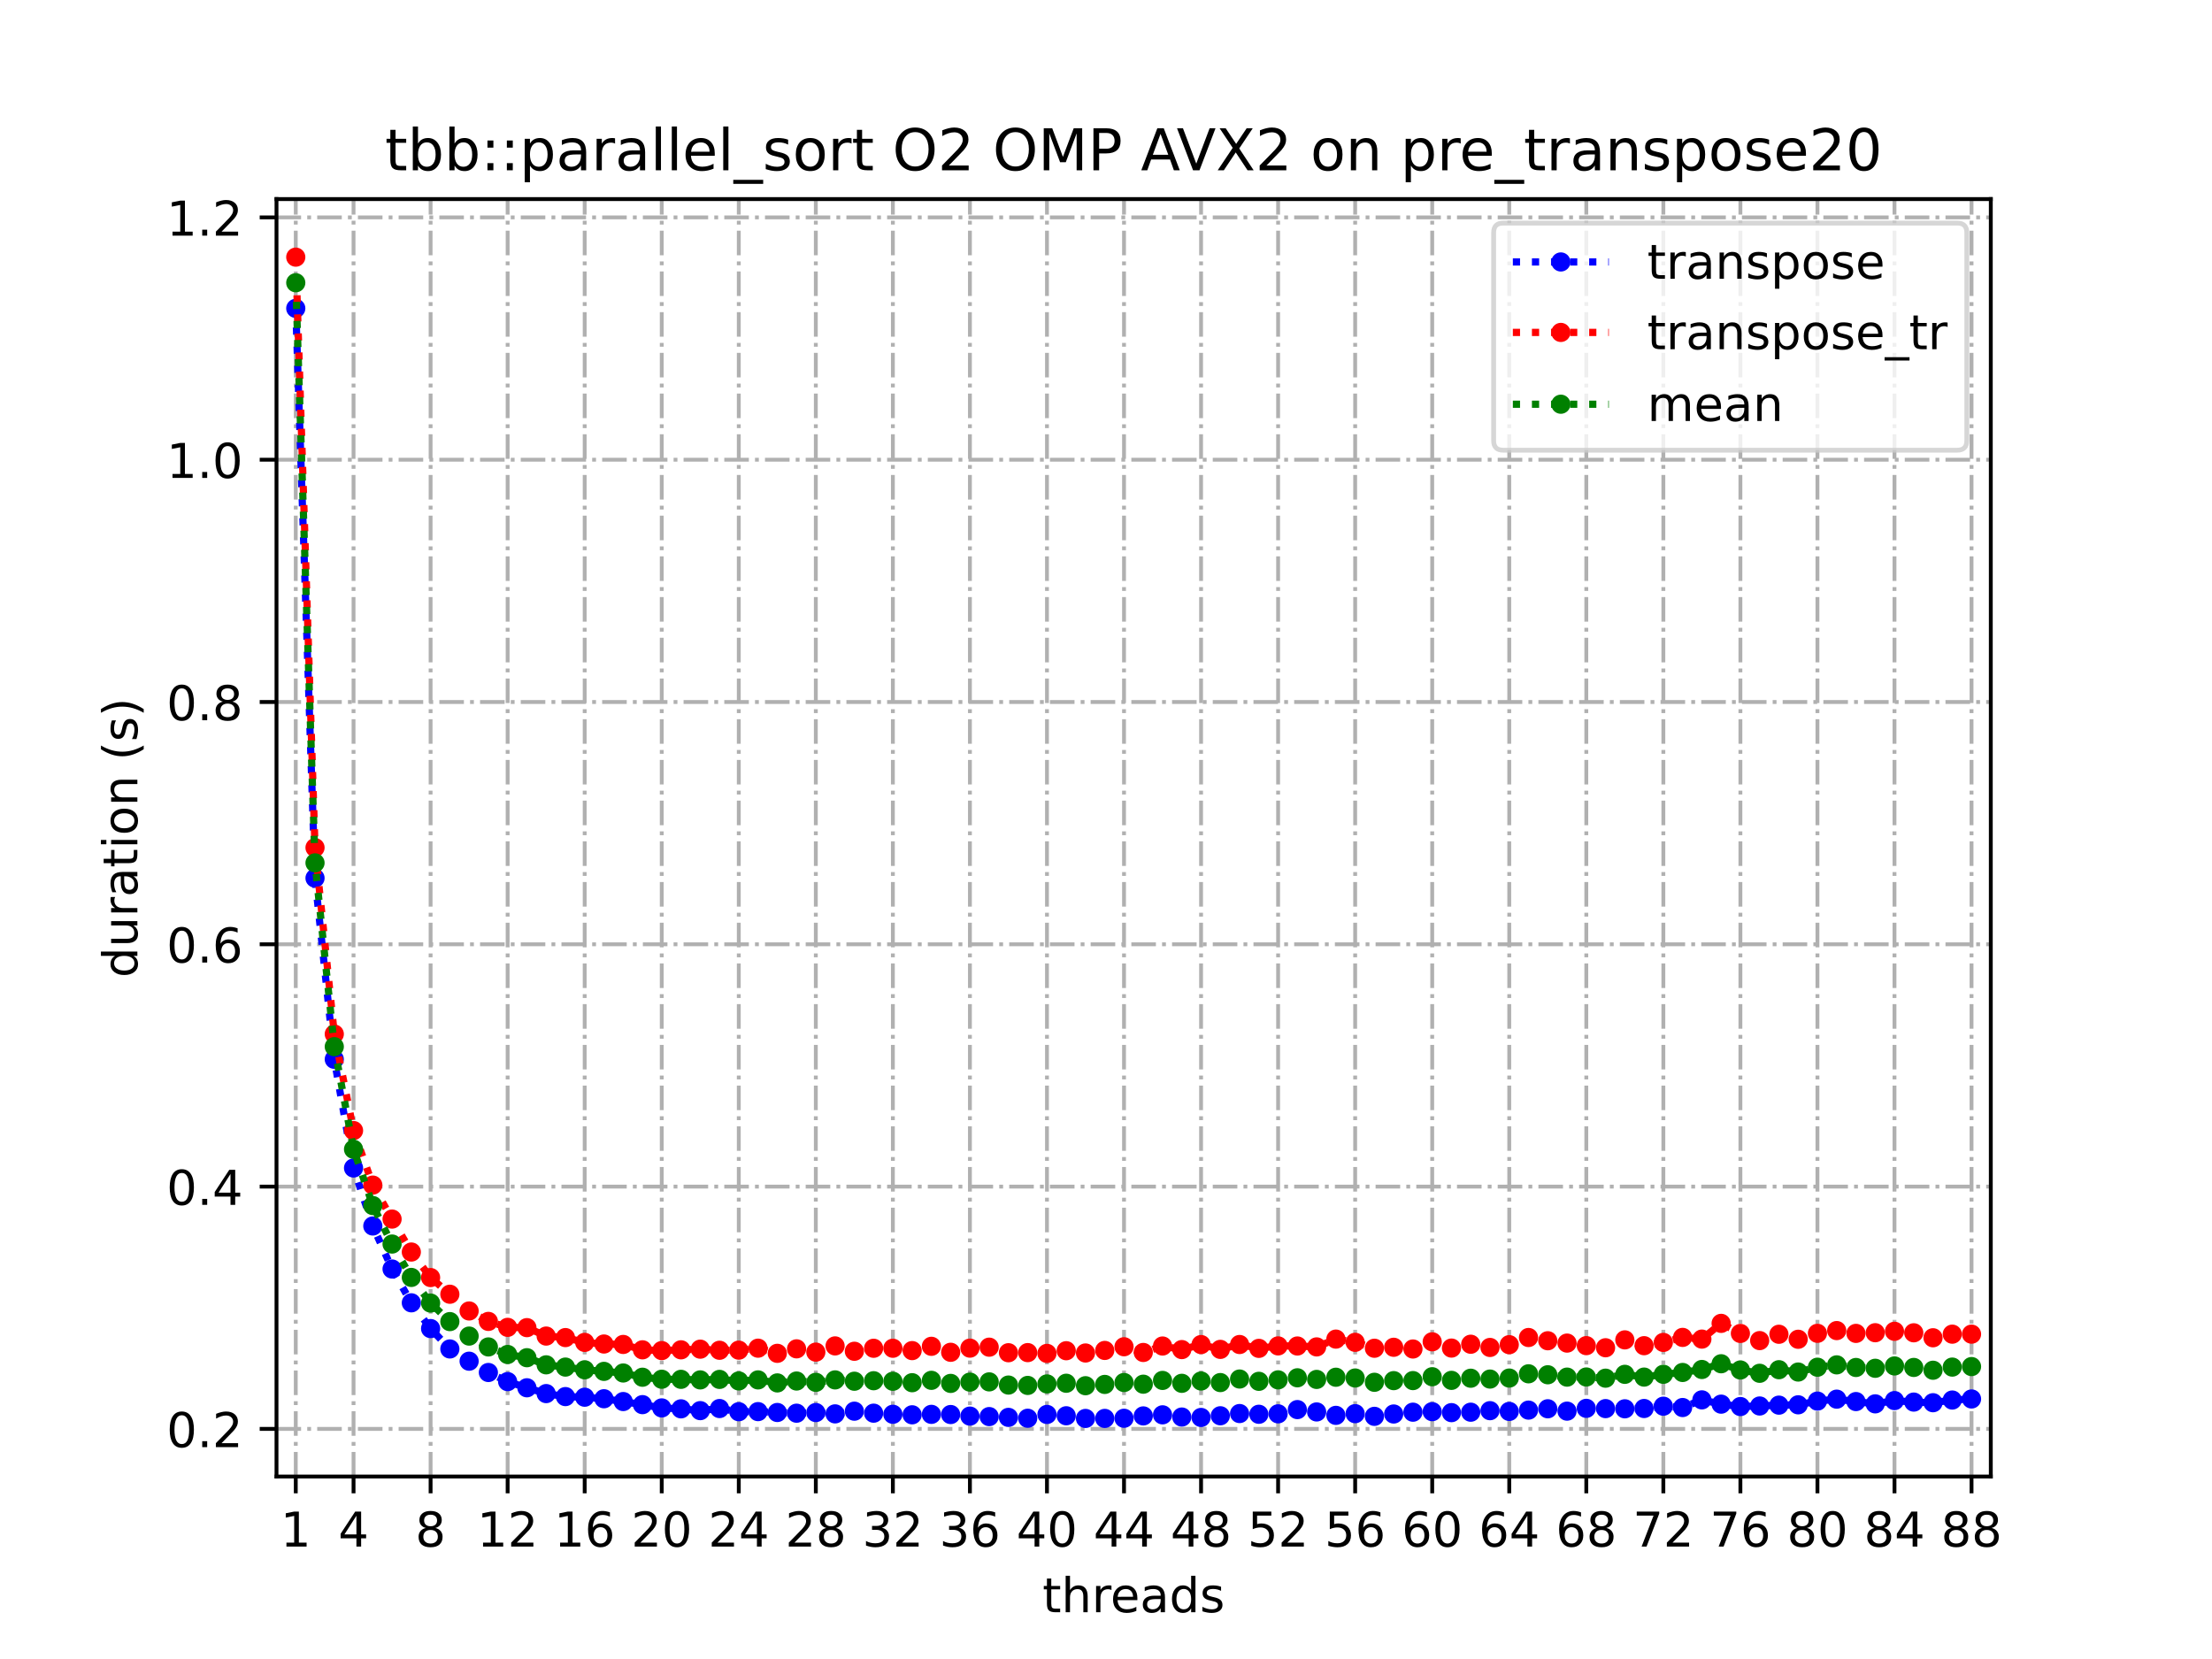 <?xml version="1.0" encoding="utf-8" standalone="no"?>
<!DOCTYPE svg PUBLIC "-//W3C//DTD SVG 1.1//EN"
  "http://www.w3.org/Graphics/SVG/1.1/DTD/svg11.dtd">
<!-- Created with matplotlib (https://matplotlib.org/) -->
<svg height="345.6pt" version="1.1" viewBox="0 0 460.8 345.6" width="460.8pt" xmlns="http://www.w3.org/2000/svg" xmlns:xlink="http://www.w3.org/1999/xlink">
 <defs>
  <style type="text/css">
*{stroke-linecap:butt;stroke-linejoin:round;}
  </style>
 </defs>
 <g id="figure_1">
  <g id="patch_1">
   <path d="M 0 345.6 
L 460.8 345.6 
L 460.8 0 
L 0 0 
z
" style="fill:#ffffff;"/>
  </g>
  <g id="axes_1">
   <g id="patch_2">
    <path d="M 57.6 307.584 
L 414.72 307.584 
L 414.72 41.472 
L 57.6 41.472 
z
" style="fill:#ffffff;"/>
   </g>
   <g id="matplotlib.axis_1">
    <g id="xtick_1">
     <g id="line2d_1">
      <path clip-path="url(#pd668b20c6a)" d="M 61.613 307.584 
L 61.613 41.472 
" style="fill:none;stroke:#b0b0b0;stroke-dasharray:5.12,1.28,0.8,1.28;stroke-dashoffset:0;stroke-width:0.8;"/>
     </g>
     <g id="line2d_2">
      <defs>
       <path d="M 0 0 
L 0 3.5 
" id="m8894107855" style="stroke:#000000;stroke-width:0.8;"/>
      </defs>
      <g>
       <use style="stroke:#000000;stroke-width:0.8;" x="61.613" xlink:href="#m8894107855" y="307.584"/>
      </g>
     </g>
     <g id="text_1">
      <!-- 1 -->
      <defs>
       <path d="M 12.406 8.297 
L 28.516 8.297 
L 28.516 63.922 
L 10.984 60.406 
L 10.984 69.391 
L 28.422 72.906 
L 38.281 72.906 
L 38.281 8.297 
L 54.391 8.297 
L 54.391 0 
L 12.406 0 
z
" id="DejaVuSans-49"/>
      </defs>
      <g transform="translate(58.431 322.182)scale(0.1 -0.1)">
       <use xlink:href="#DejaVuSans-49"/>
      </g>
     </g>
    </g>
    <g id="xtick_2">
     <g id="line2d_3">
      <path clip-path="url(#pd668b20c6a)" d="M 73.65 307.584 
L 73.65 41.472 
" style="fill:none;stroke:#b0b0b0;stroke-dasharray:5.12,1.28,0.8,1.28;stroke-dashoffset:0;stroke-width:0.8;"/>
     </g>
     <g id="line2d_4">
      <g>
       <use style="stroke:#000000;stroke-width:0.8;" x="73.65" xlink:href="#m8894107855" y="307.584"/>
      </g>
     </g>
     <g id="text_2">
      <!-- 4 -->
      <defs>
       <path d="M 37.797 64.312 
L 12.891 25.391 
L 37.797 25.391 
z
M 35.203 72.906 
L 47.609 72.906 
L 47.609 25.391 
L 58.016 25.391 
L 58.016 17.188 
L 47.609 17.188 
L 47.609 0 
L 37.797 0 
L 37.797 17.188 
L 4.891 17.188 
L 4.891 26.703 
z
" id="DejaVuSans-52"/>
      </defs>
      <g transform="translate(70.469 322.182)scale(0.1 -0.1)">
       <use xlink:href="#DejaVuSans-52"/>
      </g>
     </g>
    </g>
    <g id="xtick_3">
     <g id="line2d_5">
      <path clip-path="url(#pd668b20c6a)" d="M 89.701 307.584 
L 89.701 41.472 
" style="fill:none;stroke:#b0b0b0;stroke-dasharray:5.12,1.28,0.8,1.28;stroke-dashoffset:0;stroke-width:0.8;"/>
     </g>
     <g id="line2d_6">
      <g>
       <use style="stroke:#000000;stroke-width:0.8;" x="89.701" xlink:href="#m8894107855" y="307.584"/>
      </g>
     </g>
     <g id="text_3">
      <!-- 8 -->
      <defs>
       <path d="M 31.781 34.625 
Q 24.75 34.625 20.719 30.859 
Q 16.703 27.094 16.703 20.516 
Q 16.703 13.922 20.719 10.156 
Q 24.75 6.391 31.781 6.391 
Q 38.812 6.391 42.859 10.172 
Q 46.922 13.969 46.922 20.516 
Q 46.922 27.094 42.891 30.859 
Q 38.875 34.625 31.781 34.625 
z
M 21.922 38.812 
Q 15.578 40.375 12.031 44.719 
Q 8.5 49.078 8.5 55.328 
Q 8.5 64.062 14.719 69.141 
Q 20.953 74.219 31.781 74.219 
Q 42.672 74.219 48.875 69.141 
Q 55.078 64.062 55.078 55.328 
Q 55.078 49.078 51.531 44.719 
Q 48 40.375 41.703 38.812 
Q 48.828 37.156 52.797 32.312 
Q 56.781 27.484 56.781 20.516 
Q 56.781 9.906 50.312 4.234 
Q 43.844 -1.422 31.781 -1.422 
Q 19.734 -1.422 13.25 4.234 
Q 6.781 9.906 6.781 20.516 
Q 6.781 27.484 10.781 32.312 
Q 14.797 37.156 21.922 38.812 
z
M 18.312 54.391 
Q 18.312 48.734 21.844 45.562 
Q 25.391 42.391 31.781 42.391 
Q 38.141 42.391 41.719 45.562 
Q 45.312 48.734 45.312 54.391 
Q 45.312 60.062 41.719 63.234 
Q 38.141 66.406 31.781 66.406 
Q 25.391 66.406 21.844 63.234 
Q 18.312 60.062 18.312 54.391 
z
" id="DejaVuSans-56"/>
      </defs>
      <g transform="translate(86.519 322.182)scale(0.1 -0.1)">
       <use xlink:href="#DejaVuSans-56"/>
      </g>
     </g>
    </g>
    <g id="xtick_4">
     <g id="line2d_7">
      <path clip-path="url(#pd668b20c6a)" d="M 105.751 307.584 
L 105.751 41.472 
" style="fill:none;stroke:#b0b0b0;stroke-dasharray:5.12,1.28,0.8,1.28;stroke-dashoffset:0;stroke-width:0.8;"/>
     </g>
     <g id="line2d_8">
      <g>
       <use style="stroke:#000000;stroke-width:0.8;" x="105.751" xlink:href="#m8894107855" y="307.584"/>
      </g>
     </g>
     <g id="text_4">
      <!-- 12 -->
      <defs>
       <path d="M 19.188 8.297 
L 53.609 8.297 
L 53.609 0 
L 7.328 0 
L 7.328 8.297 
Q 12.938 14.109 22.625 23.891 
Q 32.328 33.688 34.812 36.531 
Q 39.547 41.844 41.422 45.531 
Q 43.312 49.219 43.312 52.781 
Q 43.312 58.594 39.234 62.25 
Q 35.156 65.922 28.609 65.922 
Q 23.969 65.922 18.812 64.312 
Q 13.672 62.703 7.812 59.422 
L 7.812 69.391 
Q 13.766 71.781 18.938 73 
Q 24.125 74.219 28.422 74.219 
Q 39.75 74.219 46.484 68.547 
Q 53.219 62.891 53.219 53.422 
Q 53.219 48.922 51.531 44.891 
Q 49.859 40.875 45.406 35.406 
Q 44.188 33.984 37.641 27.219 
Q 31.109 20.453 19.188 8.297 
z
" id="DejaVuSans-50"/>
      </defs>
      <g transform="translate(99.389 322.182)scale(0.1 -0.1)">
       <use xlink:href="#DejaVuSans-49"/>
       <use x="63.623" xlink:href="#DejaVuSans-50"/>
      </g>
     </g>
    </g>
    <g id="xtick_5">
     <g id="line2d_9">
      <path clip-path="url(#pd668b20c6a)" d="M 121.801 307.584 
L 121.801 41.472 
" style="fill:none;stroke:#b0b0b0;stroke-dasharray:5.12,1.28,0.8,1.28;stroke-dashoffset:0;stroke-width:0.8;"/>
     </g>
     <g id="line2d_10">
      <g>
       <use style="stroke:#000000;stroke-width:0.8;" x="121.801" xlink:href="#m8894107855" y="307.584"/>
      </g>
     </g>
     <g id="text_5">
      <!-- 16 -->
      <defs>
       <path d="M 33.016 40.375 
Q 26.375 40.375 22.484 35.828 
Q 18.609 31.297 18.609 23.391 
Q 18.609 15.531 22.484 10.953 
Q 26.375 6.391 33.016 6.391 
Q 39.656 6.391 43.531 10.953 
Q 47.406 15.531 47.406 23.391 
Q 47.406 31.297 43.531 35.828 
Q 39.656 40.375 33.016 40.375 
z
M 52.594 71.297 
L 52.594 62.312 
Q 48.875 64.062 45.094 64.984 
Q 41.312 65.922 37.594 65.922 
Q 27.828 65.922 22.672 59.328 
Q 17.531 52.734 16.797 39.406 
Q 19.672 43.656 24.016 45.922 
Q 28.375 48.188 33.594 48.188 
Q 44.578 48.188 50.953 41.516 
Q 57.328 34.859 57.328 23.391 
Q 57.328 12.156 50.688 5.359 
Q 44.047 -1.422 33.016 -1.422 
Q 20.359 -1.422 13.672 8.266 
Q 6.984 17.969 6.984 36.375 
Q 6.984 53.656 15.188 63.938 
Q 23.391 74.219 37.203 74.219 
Q 40.922 74.219 44.703 73.484 
Q 48.484 72.75 52.594 71.297 
z
" id="DejaVuSans-54"/>
      </defs>
      <g transform="translate(115.439 322.182)scale(0.1 -0.1)">
       <use xlink:href="#DejaVuSans-49"/>
       <use x="63.623" xlink:href="#DejaVuSans-54"/>
      </g>
     </g>
    </g>
    <g id="xtick_6">
     <g id="line2d_11">
      <path clip-path="url(#pd668b20c6a)" d="M 137.852 307.584 
L 137.852 41.472 
" style="fill:none;stroke:#b0b0b0;stroke-dasharray:5.12,1.28,0.8,1.28;stroke-dashoffset:0;stroke-width:0.8;"/>
     </g>
     <g id="line2d_12">
      <g>
       <use style="stroke:#000000;stroke-width:0.8;" x="137.852" xlink:href="#m8894107855" y="307.584"/>
      </g>
     </g>
     <g id="text_6">
      <!-- 20 -->
      <defs>
       <path d="M 31.781 66.406 
Q 24.172 66.406 20.328 58.906 
Q 16.5 51.422 16.5 36.375 
Q 16.5 21.391 20.328 13.891 
Q 24.172 6.391 31.781 6.391 
Q 39.453 6.391 43.281 13.891 
Q 47.125 21.391 47.125 36.375 
Q 47.125 51.422 43.281 58.906 
Q 39.453 66.406 31.781 66.406 
z
M 31.781 74.219 
Q 44.047 74.219 50.516 64.516 
Q 56.984 54.828 56.984 36.375 
Q 56.984 17.969 50.516 8.266 
Q 44.047 -1.422 31.781 -1.422 
Q 19.531 -1.422 13.062 8.266 
Q 6.594 17.969 6.594 36.375 
Q 6.594 54.828 13.062 64.516 
Q 19.531 74.219 31.781 74.219 
z
" id="DejaVuSans-48"/>
      </defs>
      <g transform="translate(131.489 322.182)scale(0.1 -0.1)">
       <use xlink:href="#DejaVuSans-50"/>
       <use x="63.623" xlink:href="#DejaVuSans-48"/>
      </g>
     </g>
    </g>
    <g id="xtick_7">
     <g id="line2d_13">
      <path clip-path="url(#pd668b20c6a)" d="M 153.902 307.584 
L 153.902 41.472 
" style="fill:none;stroke:#b0b0b0;stroke-dasharray:5.12,1.28,0.8,1.28;stroke-dashoffset:0;stroke-width:0.8;"/>
     </g>
     <g id="line2d_14">
      <g>
       <use style="stroke:#000000;stroke-width:0.8;" x="153.902" xlink:href="#m8894107855" y="307.584"/>
      </g>
     </g>
     <g id="text_7">
      <!-- 24 -->
      <g transform="translate(147.54 322.182)scale(0.1 -0.1)">
       <use xlink:href="#DejaVuSans-50"/>
       <use x="63.623" xlink:href="#DejaVuSans-52"/>
      </g>
     </g>
    </g>
    <g id="xtick_8">
     <g id="line2d_15">
      <path clip-path="url(#pd668b20c6a)" d="M 169.952 307.584 
L 169.952 41.472 
" style="fill:none;stroke:#b0b0b0;stroke-dasharray:5.12,1.28,0.8,1.28;stroke-dashoffset:0;stroke-width:0.8;"/>
     </g>
     <g id="line2d_16">
      <g>
       <use style="stroke:#000000;stroke-width:0.8;" x="169.952" xlink:href="#m8894107855" y="307.584"/>
      </g>
     </g>
     <g id="text_8">
      <!-- 28 -->
      <g transform="translate(163.59 322.182)scale(0.1 -0.1)">
       <use xlink:href="#DejaVuSans-50"/>
       <use x="63.623" xlink:href="#DejaVuSans-56"/>
      </g>
     </g>
    </g>
    <g id="xtick_9">
     <g id="line2d_17">
      <path clip-path="url(#pd668b20c6a)" d="M 186.003 307.584 
L 186.003 41.472 
" style="fill:none;stroke:#b0b0b0;stroke-dasharray:5.12,1.28,0.8,1.28;stroke-dashoffset:0;stroke-width:0.8;"/>
     </g>
     <g id="line2d_18">
      <g>
       <use style="stroke:#000000;stroke-width:0.8;" x="186.003" xlink:href="#m8894107855" y="307.584"/>
      </g>
     </g>
     <g id="text_9">
      <!-- 32 -->
      <defs>
       <path d="M 40.578 39.312 
Q 47.656 37.797 51.625 33 
Q 55.609 28.219 55.609 21.188 
Q 55.609 10.406 48.188 4.484 
Q 40.766 -1.422 27.094 -1.422 
Q 22.516 -1.422 17.656 -0.516 
Q 12.797 0.391 7.625 2.203 
L 7.625 11.719 
Q 11.719 9.328 16.594 8.109 
Q 21.484 6.891 26.812 6.891 
Q 36.078 6.891 40.938 10.547 
Q 45.797 14.203 45.797 21.188 
Q 45.797 27.641 41.281 31.266 
Q 36.766 34.906 28.719 34.906 
L 20.219 34.906 
L 20.219 43.016 
L 29.109 43.016 
Q 36.375 43.016 40.234 45.922 
Q 44.094 48.828 44.094 54.297 
Q 44.094 59.906 40.109 62.906 
Q 36.141 65.922 28.719 65.922 
Q 24.656 65.922 20.016 65.031 
Q 15.375 64.156 9.812 62.312 
L 9.812 71.094 
Q 15.438 72.656 20.344 73.438 
Q 25.25 74.219 29.594 74.219 
Q 40.828 74.219 47.359 69.109 
Q 53.906 64.016 53.906 55.328 
Q 53.906 49.266 50.438 45.094 
Q 46.969 40.922 40.578 39.312 
z
" id="DejaVuSans-51"/>
      </defs>
      <g transform="translate(179.64 322.182)scale(0.1 -0.1)">
       <use xlink:href="#DejaVuSans-51"/>
       <use x="63.623" xlink:href="#DejaVuSans-50"/>
      </g>
     </g>
    </g>
    <g id="xtick_10">
     <g id="line2d_19">
      <path clip-path="url(#pd668b20c6a)" d="M 202.053 307.584 
L 202.053 41.472 
" style="fill:none;stroke:#b0b0b0;stroke-dasharray:5.12,1.28,0.8,1.28;stroke-dashoffset:0;stroke-width:0.8;"/>
     </g>
     <g id="line2d_20">
      <g>
       <use style="stroke:#000000;stroke-width:0.8;" x="202.053" xlink:href="#m8894107855" y="307.584"/>
      </g>
     </g>
     <g id="text_10">
      <!-- 36 -->
      <g transform="translate(195.691 322.182)scale(0.1 -0.1)">
       <use xlink:href="#DejaVuSans-51"/>
       <use x="63.623" xlink:href="#DejaVuSans-54"/>
      </g>
     </g>
    </g>
    <g id="xtick_11">
     <g id="line2d_21">
      <path clip-path="url(#pd668b20c6a)" d="M 218.103 307.584 
L 218.103 41.472 
" style="fill:none;stroke:#b0b0b0;stroke-dasharray:5.12,1.28,0.8,1.28;stroke-dashoffset:0;stroke-width:0.8;"/>
     </g>
     <g id="line2d_22">
      <g>
       <use style="stroke:#000000;stroke-width:0.8;" x="218.103" xlink:href="#m8894107855" y="307.584"/>
      </g>
     </g>
     <g id="text_11">
      <!-- 40 -->
      <g transform="translate(211.741 322.182)scale(0.1 -0.1)">
       <use xlink:href="#DejaVuSans-52"/>
       <use x="63.623" xlink:href="#DejaVuSans-48"/>
      </g>
     </g>
    </g>
    <g id="xtick_12">
     <g id="line2d_23">
      <path clip-path="url(#pd668b20c6a)" d="M 234.154 307.584 
L 234.154 41.472 
" style="fill:none;stroke:#b0b0b0;stroke-dasharray:5.12,1.28,0.8,1.28;stroke-dashoffset:0;stroke-width:0.8;"/>
     </g>
     <g id="line2d_24">
      <g>
       <use style="stroke:#000000;stroke-width:0.8;" x="234.154" xlink:href="#m8894107855" y="307.584"/>
      </g>
     </g>
     <g id="text_12">
      <!-- 44 -->
      <g transform="translate(227.791 322.182)scale(0.1 -0.1)">
       <use xlink:href="#DejaVuSans-52"/>
       <use x="63.623" xlink:href="#DejaVuSans-52"/>
      </g>
     </g>
    </g>
    <g id="xtick_13">
     <g id="line2d_25">
      <path clip-path="url(#pd668b20c6a)" d="M 250.204 307.584 
L 250.204 41.472 
" style="fill:none;stroke:#b0b0b0;stroke-dasharray:5.12,1.28,0.8,1.28;stroke-dashoffset:0;stroke-width:0.8;"/>
     </g>
     <g id="line2d_26">
      <g>
       <use style="stroke:#000000;stroke-width:0.8;" x="250.204" xlink:href="#m8894107855" y="307.584"/>
      </g>
     </g>
     <g id="text_13">
      <!-- 48 -->
      <g transform="translate(243.842 322.182)scale(0.1 -0.1)">
       <use xlink:href="#DejaVuSans-52"/>
       <use x="63.623" xlink:href="#DejaVuSans-56"/>
      </g>
     </g>
    </g>
    <g id="xtick_14">
     <g id="line2d_27">
      <path clip-path="url(#pd668b20c6a)" d="M 266.254 307.584 
L 266.254 41.472 
" style="fill:none;stroke:#b0b0b0;stroke-dasharray:5.12,1.28,0.8,1.28;stroke-dashoffset:0;stroke-width:0.8;"/>
     </g>
     <g id="line2d_28">
      <g>
       <use style="stroke:#000000;stroke-width:0.8;" x="266.254" xlink:href="#m8894107855" y="307.584"/>
      </g>
     </g>
     <g id="text_14">
      <!-- 52 -->
      <defs>
       <path d="M 10.797 72.906 
L 49.516 72.906 
L 49.516 64.594 
L 19.828 64.594 
L 19.828 46.734 
Q 21.969 47.469 24.109 47.828 
Q 26.266 48.188 28.422 48.188 
Q 40.625 48.188 47.75 41.5 
Q 54.891 34.812 54.891 23.391 
Q 54.891 11.625 47.562 5.094 
Q 40.234 -1.422 26.906 -1.422 
Q 22.312 -1.422 17.547 -0.641 
Q 12.797 0.141 7.719 1.703 
L 7.719 11.625 
Q 12.109 9.234 16.797 8.062 
Q 21.484 6.891 26.703 6.891 
Q 35.156 6.891 40.078 11.328 
Q 45.016 15.766 45.016 23.391 
Q 45.016 31 40.078 35.438 
Q 35.156 39.891 26.703 39.891 
Q 22.75 39.891 18.812 39.016 
Q 14.891 38.141 10.797 36.281 
z
" id="DejaVuSans-53"/>
      </defs>
      <g transform="translate(259.892 322.182)scale(0.1 -0.1)">
       <use xlink:href="#DejaVuSans-53"/>
       <use x="63.623" xlink:href="#DejaVuSans-50"/>
      </g>
     </g>
    </g>
    <g id="xtick_15">
     <g id="line2d_29">
      <path clip-path="url(#pd668b20c6a)" d="M 282.305 307.584 
L 282.305 41.472 
" style="fill:none;stroke:#b0b0b0;stroke-dasharray:5.12,1.28,0.8,1.28;stroke-dashoffset:0;stroke-width:0.8;"/>
     </g>
     <g id="line2d_30">
      <g>
       <use style="stroke:#000000;stroke-width:0.8;" x="282.305" xlink:href="#m8894107855" y="307.584"/>
      </g>
     </g>
     <g id="text_15">
      <!-- 56 -->
      <g transform="translate(275.942 322.182)scale(0.1 -0.1)">
       <use xlink:href="#DejaVuSans-53"/>
       <use x="63.623" xlink:href="#DejaVuSans-54"/>
      </g>
     </g>
    </g>
    <g id="xtick_16">
     <g id="line2d_31">
      <path clip-path="url(#pd668b20c6a)" d="M 298.355 307.584 
L 298.355 41.472 
" style="fill:none;stroke:#b0b0b0;stroke-dasharray:5.12,1.28,0.8,1.28;stroke-dashoffset:0;stroke-width:0.8;"/>
     </g>
     <g id="line2d_32">
      <g>
       <use style="stroke:#000000;stroke-width:0.8;" x="298.355" xlink:href="#m8894107855" y="307.584"/>
      </g>
     </g>
     <g id="text_16">
      <!-- 60 -->
      <g transform="translate(291.993 322.182)scale(0.1 -0.1)">
       <use xlink:href="#DejaVuSans-54"/>
       <use x="63.623" xlink:href="#DejaVuSans-48"/>
      </g>
     </g>
    </g>
    <g id="xtick_17">
     <g id="line2d_33">
      <path clip-path="url(#pd668b20c6a)" d="M 314.405 307.584 
L 314.405 41.472 
" style="fill:none;stroke:#b0b0b0;stroke-dasharray:5.12,1.28,0.8,1.28;stroke-dashoffset:0;stroke-width:0.8;"/>
     </g>
     <g id="line2d_34">
      <g>
       <use style="stroke:#000000;stroke-width:0.8;" x="314.405" xlink:href="#m8894107855" y="307.584"/>
      </g>
     </g>
     <g id="text_17">
      <!-- 64 -->
      <g transform="translate(308.043 322.182)scale(0.1 -0.1)">
       <use xlink:href="#DejaVuSans-54"/>
       <use x="63.623" xlink:href="#DejaVuSans-52"/>
      </g>
     </g>
    </g>
    <g id="xtick_18">
     <g id="line2d_35">
      <path clip-path="url(#pd668b20c6a)" d="M 330.456 307.584 
L 330.456 41.472 
" style="fill:none;stroke:#b0b0b0;stroke-dasharray:5.12,1.28,0.8,1.28;stroke-dashoffset:0;stroke-width:0.8;"/>
     </g>
     <g id="line2d_36">
      <g>
       <use style="stroke:#000000;stroke-width:0.8;" x="330.456" xlink:href="#m8894107855" y="307.584"/>
      </g>
     </g>
     <g id="text_18">
      <!-- 68 -->
      <g transform="translate(324.093 322.182)scale(0.1 -0.1)">
       <use xlink:href="#DejaVuSans-54"/>
       <use x="63.623" xlink:href="#DejaVuSans-56"/>
      </g>
     </g>
    </g>
    <g id="xtick_19">
     <g id="line2d_37">
      <path clip-path="url(#pd668b20c6a)" d="M 346.506 307.584 
L 346.506 41.472 
" style="fill:none;stroke:#b0b0b0;stroke-dasharray:5.12,1.28,0.8,1.28;stroke-dashoffset:0;stroke-width:0.8;"/>
     </g>
     <g id="line2d_38">
      <g>
       <use style="stroke:#000000;stroke-width:0.8;" x="346.506" xlink:href="#m8894107855" y="307.584"/>
      </g>
     </g>
     <g id="text_19">
      <!-- 72 -->
      <defs>
       <path d="M 8.203 72.906 
L 55.078 72.906 
L 55.078 68.703 
L 28.609 0 
L 18.312 0 
L 43.219 64.594 
L 8.203 64.594 
z
" id="DejaVuSans-55"/>
      </defs>
      <g transform="translate(340.144 322.182)scale(0.1 -0.1)">
       <use xlink:href="#DejaVuSans-55"/>
       <use x="63.623" xlink:href="#DejaVuSans-50"/>
      </g>
     </g>
    </g>
    <g id="xtick_20">
     <g id="line2d_39">
      <path clip-path="url(#pd668b20c6a)" d="M 362.556 307.584 
L 362.556 41.472 
" style="fill:none;stroke:#b0b0b0;stroke-dasharray:5.12,1.28,0.8,1.28;stroke-dashoffset:0;stroke-width:0.8;"/>
     </g>
     <g id="line2d_40">
      <g>
       <use style="stroke:#000000;stroke-width:0.8;" x="362.556" xlink:href="#m8894107855" y="307.584"/>
      </g>
     </g>
     <g id="text_20">
      <!-- 76 -->
      <g transform="translate(356.194 322.182)scale(0.1 -0.1)">
       <use xlink:href="#DejaVuSans-55"/>
       <use x="63.623" xlink:href="#DejaVuSans-54"/>
      </g>
     </g>
    </g>
    <g id="xtick_21">
     <g id="line2d_41">
      <path clip-path="url(#pd668b20c6a)" d="M 378.607 307.584 
L 378.607 41.472 
" style="fill:none;stroke:#b0b0b0;stroke-dasharray:5.12,1.28,0.8,1.28;stroke-dashoffset:0;stroke-width:0.8;"/>
     </g>
     <g id="line2d_42">
      <g>
       <use style="stroke:#000000;stroke-width:0.8;" x="378.607" xlink:href="#m8894107855" y="307.584"/>
      </g>
     </g>
     <g id="text_21">
      <!-- 80 -->
      <g transform="translate(372.244 322.182)scale(0.1 -0.1)">
       <use xlink:href="#DejaVuSans-56"/>
       <use x="63.623" xlink:href="#DejaVuSans-48"/>
      </g>
     </g>
    </g>
    <g id="xtick_22">
     <g id="line2d_43">
      <path clip-path="url(#pd668b20c6a)" d="M 394.657 307.584 
L 394.657 41.472 
" style="fill:none;stroke:#b0b0b0;stroke-dasharray:5.12,1.28,0.8,1.28;stroke-dashoffset:0;stroke-width:0.8;"/>
     </g>
     <g id="line2d_44">
      <g>
       <use style="stroke:#000000;stroke-width:0.8;" x="394.657" xlink:href="#m8894107855" y="307.584"/>
      </g>
     </g>
     <g id="text_22">
      <!-- 84 -->
      <g transform="translate(388.295 322.182)scale(0.1 -0.1)">
       <use xlink:href="#DejaVuSans-56"/>
       <use x="63.623" xlink:href="#DejaVuSans-52"/>
      </g>
     </g>
    </g>
    <g id="xtick_23">
     <g id="line2d_45">
      <path clip-path="url(#pd668b20c6a)" d="M 410.707 307.584 
L 410.707 41.472 
" style="fill:none;stroke:#b0b0b0;stroke-dasharray:5.12,1.28,0.8,1.28;stroke-dashoffset:0;stroke-width:0.8;"/>
     </g>
     <g id="line2d_46">
      <g>
       <use style="stroke:#000000;stroke-width:0.8;" x="410.707" xlink:href="#m8894107855" y="307.584"/>
      </g>
     </g>
     <g id="text_23">
      <!-- 88 -->
      <g transform="translate(404.345 322.182)scale(0.1 -0.1)">
       <use xlink:href="#DejaVuSans-56"/>
       <use x="63.623" xlink:href="#DejaVuSans-56"/>
      </g>
     </g>
    </g>
    <g id="text_24">
     <!-- threads -->
     <defs>
      <path d="M 18.312 70.219 
L 18.312 54.688 
L 36.812 54.688 
L 36.812 47.703 
L 18.312 47.703 
L 18.312 18.016 
Q 18.312 11.328 20.141 9.422 
Q 21.969 7.516 27.594 7.516 
L 36.812 7.516 
L 36.812 0 
L 27.594 0 
Q 17.188 0 13.234 3.875 
Q 9.281 7.766 9.281 18.016 
L 9.281 47.703 
L 2.688 47.703 
L 2.688 54.688 
L 9.281 54.688 
L 9.281 70.219 
z
" id="DejaVuSans-116"/>
      <path d="M 54.891 33.016 
L 54.891 0 
L 45.906 0 
L 45.906 32.719 
Q 45.906 40.484 42.875 44.328 
Q 39.844 48.188 33.797 48.188 
Q 26.516 48.188 22.312 43.547 
Q 18.109 38.922 18.109 30.906 
L 18.109 0 
L 9.078 0 
L 9.078 75.984 
L 18.109 75.984 
L 18.109 46.188 
Q 21.344 51.125 25.703 53.562 
Q 30.078 56 35.797 56 
Q 45.219 56 50.047 50.172 
Q 54.891 44.344 54.891 33.016 
z
" id="DejaVuSans-104"/>
      <path d="M 41.109 46.297 
Q 39.594 47.172 37.812 47.578 
Q 36.031 48 33.891 48 
Q 26.266 48 22.188 43.047 
Q 18.109 38.094 18.109 28.812 
L 18.109 0 
L 9.078 0 
L 9.078 54.688 
L 18.109 54.688 
L 18.109 46.188 
Q 20.953 51.172 25.484 53.578 
Q 30.031 56 36.531 56 
Q 37.453 56 38.578 55.875 
Q 39.703 55.766 41.062 55.516 
z
" id="DejaVuSans-114"/>
      <path d="M 56.203 29.594 
L 56.203 25.203 
L 14.891 25.203 
Q 15.484 15.922 20.484 11.062 
Q 25.484 6.203 34.422 6.203 
Q 39.594 6.203 44.453 7.469 
Q 49.312 8.734 54.109 11.281 
L 54.109 2.781 
Q 49.266 0.734 44.188 -0.344 
Q 39.109 -1.422 33.891 -1.422 
Q 20.797 -1.422 13.156 6.188 
Q 5.516 13.812 5.516 26.812 
Q 5.516 40.234 12.766 48.109 
Q 20.016 56 32.328 56 
Q 43.359 56 49.781 48.891 
Q 56.203 41.797 56.203 29.594 
z
M 47.219 32.234 
Q 47.125 39.594 43.094 43.984 
Q 39.062 48.391 32.422 48.391 
Q 24.906 48.391 20.391 44.141 
Q 15.875 39.891 15.188 32.172 
z
" id="DejaVuSans-101"/>
      <path d="M 34.281 27.484 
Q 23.391 27.484 19.188 25 
Q 14.984 22.516 14.984 16.5 
Q 14.984 11.719 18.141 8.906 
Q 21.297 6.109 26.703 6.109 
Q 34.188 6.109 38.703 11.406 
Q 43.219 16.703 43.219 25.484 
L 43.219 27.484 
z
M 52.203 31.203 
L 52.203 0 
L 43.219 0 
L 43.219 8.297 
Q 40.141 3.328 35.547 0.953 
Q 30.953 -1.422 24.312 -1.422 
Q 15.922 -1.422 10.953 3.297 
Q 6 8.016 6 15.922 
Q 6 25.141 12.172 29.828 
Q 18.359 34.516 30.609 34.516 
L 43.219 34.516 
L 43.219 35.406 
Q 43.219 41.609 39.141 45 
Q 35.062 48.391 27.688 48.391 
Q 23 48.391 18.547 47.266 
Q 14.109 46.141 10.016 43.891 
L 10.016 52.203 
Q 14.938 54.109 19.578 55.047 
Q 24.219 56 28.609 56 
Q 40.484 56 46.344 49.844 
Q 52.203 43.703 52.203 31.203 
z
" id="DejaVuSans-97"/>
      <path d="M 45.406 46.391 
L 45.406 75.984 
L 54.391 75.984 
L 54.391 0 
L 45.406 0 
L 45.406 8.203 
Q 42.578 3.328 38.25 0.953 
Q 33.938 -1.422 27.875 -1.422 
Q 17.969 -1.422 11.734 6.484 
Q 5.516 14.406 5.516 27.297 
Q 5.516 40.188 11.734 48.094 
Q 17.969 56 27.875 56 
Q 33.938 56 38.25 53.625 
Q 42.578 51.266 45.406 46.391 
z
M 14.797 27.297 
Q 14.797 17.391 18.875 11.75 
Q 22.953 6.109 30.078 6.109 
Q 37.203 6.109 41.297 11.75 
Q 45.406 17.391 45.406 27.297 
Q 45.406 37.203 41.297 42.844 
Q 37.203 48.484 30.078 48.484 
Q 22.953 48.484 18.875 42.844 
Q 14.797 37.203 14.797 27.297 
z
" id="DejaVuSans-100"/>
      <path d="M 44.281 53.078 
L 44.281 44.578 
Q 40.484 46.531 36.375 47.5 
Q 32.281 48.484 27.875 48.484 
Q 21.188 48.484 17.844 46.438 
Q 14.5 44.391 14.5 40.281 
Q 14.5 37.156 16.891 35.375 
Q 19.281 33.594 26.516 31.984 
L 29.594 31.297 
Q 39.156 29.25 43.188 25.516 
Q 47.219 21.781 47.219 15.094 
Q 47.219 7.469 41.188 3.016 
Q 35.156 -1.422 24.609 -1.422 
Q 20.219 -1.422 15.453 -0.562 
Q 10.688 0.297 5.422 2 
L 5.422 11.281 
Q 10.406 8.688 15.234 7.391 
Q 20.062 6.109 24.812 6.109 
Q 31.156 6.109 34.562 8.281 
Q 37.984 10.453 37.984 14.406 
Q 37.984 18.062 35.516 20.016 
Q 33.062 21.969 24.703 23.781 
L 21.578 24.516 
Q 13.234 26.266 9.516 29.906 
Q 5.812 33.547 5.812 39.891 
Q 5.812 47.609 11.281 51.797 
Q 16.75 56 26.812 56 
Q 31.781 56 36.172 55.266 
Q 40.578 54.547 44.281 53.078 
z
" id="DejaVuSans-115"/>
     </defs>
     <g transform="translate(217.169 335.861)scale(0.1 -0.1)">
      <use xlink:href="#DejaVuSans-116"/>
      <use x="39.209" xlink:href="#DejaVuSans-104"/>
      <use x="102.588" xlink:href="#DejaVuSans-114"/>
      <use x="141.451" xlink:href="#DejaVuSans-101"/>
      <use x="202.975" xlink:href="#DejaVuSans-97"/>
      <use x="264.254" xlink:href="#DejaVuSans-100"/>
      <use x="327.73" xlink:href="#DejaVuSans-115"/>
     </g>
    </g>
   </g>
   <g id="matplotlib.axis_2">
    <g id="ytick_1">
     <g id="line2d_47">
      <path clip-path="url(#pd668b20c6a)" d="M 57.6 297.665 
L 414.72 297.665 
" style="fill:none;stroke:#b0b0b0;stroke-dasharray:5.12,1.28,0.8,1.28;stroke-dashoffset:0;stroke-width:0.8;"/>
     </g>
     <g id="line2d_48">
      <defs>
       <path d="M 0 0 
L -3.5 0 
" id="mc648afb91f" style="stroke:#000000;stroke-width:0.8;"/>
      </defs>
      <g>
       <use style="stroke:#000000;stroke-width:0.8;" x="57.6" xlink:href="#mc648afb91f" y="297.665"/>
      </g>
     </g>
     <g id="text_25">
      <!-- 0.2 -->
      <defs>
       <path d="M 10.688 12.406 
L 21 12.406 
L 21 0 
L 10.688 0 
z
" id="DejaVuSans-46"/>
      </defs>
      <g transform="translate(34.697 301.465)scale(0.1 -0.1)">
       <use xlink:href="#DejaVuSans-48"/>
       <use x="63.623" xlink:href="#DejaVuSans-46"/>
       <use x="95.41" xlink:href="#DejaVuSans-50"/>
      </g>
     </g>
    </g>
    <g id="ytick_2">
     <g id="line2d_49">
      <path clip-path="url(#pd668b20c6a)" d="M 57.6 247.19 
L 414.72 247.19 
" style="fill:none;stroke:#b0b0b0;stroke-dasharray:5.12,1.28,0.8,1.28;stroke-dashoffset:0;stroke-width:0.8;"/>
     </g>
     <g id="line2d_50">
      <g>
       <use style="stroke:#000000;stroke-width:0.8;" x="57.6" xlink:href="#mc648afb91f" y="247.19"/>
      </g>
     </g>
     <g id="text_26">
      <!-- 0.4 -->
      <g transform="translate(34.697 250.989)scale(0.1 -0.1)">
       <use xlink:href="#DejaVuSans-48"/>
       <use x="63.623" xlink:href="#DejaVuSans-46"/>
       <use x="95.41" xlink:href="#DejaVuSans-52"/>
      </g>
     </g>
    </g>
    <g id="ytick_3">
     <g id="line2d_51">
      <path clip-path="url(#pd668b20c6a)" d="M 57.6 196.715 
L 414.72 196.715 
" style="fill:none;stroke:#b0b0b0;stroke-dasharray:5.12,1.28,0.8,1.28;stroke-dashoffset:0;stroke-width:0.8;"/>
     </g>
     <g id="line2d_52">
      <g>
       <use style="stroke:#000000;stroke-width:0.8;" x="57.6" xlink:href="#mc648afb91f" y="196.715"/>
      </g>
     </g>
     <g id="text_27">
      <!-- 0.6 -->
      <g transform="translate(34.697 200.514)scale(0.1 -0.1)">
       <use xlink:href="#DejaVuSans-48"/>
       <use x="63.623" xlink:href="#DejaVuSans-46"/>
       <use x="95.41" xlink:href="#DejaVuSans-54"/>
      </g>
     </g>
    </g>
    <g id="ytick_4">
     <g id="line2d_53">
      <path clip-path="url(#pd668b20c6a)" d="M 57.6 146.239 
L 414.72 146.239 
" style="fill:none;stroke:#b0b0b0;stroke-dasharray:5.12,1.28,0.8,1.28;stroke-dashoffset:0;stroke-width:0.8;"/>
     </g>
     <g id="line2d_54">
      <g>
       <use style="stroke:#000000;stroke-width:0.8;" x="57.6" xlink:href="#mc648afb91f" y="146.239"/>
      </g>
     </g>
     <g id="text_28">
      <!-- 0.8 -->
      <g transform="translate(34.697 150.038)scale(0.1 -0.1)">
       <use xlink:href="#DejaVuSans-48"/>
       <use x="63.623" xlink:href="#DejaVuSans-46"/>
       <use x="95.41" xlink:href="#DejaVuSans-56"/>
      </g>
     </g>
    </g>
    <g id="ytick_5">
     <g id="line2d_55">
      <path clip-path="url(#pd668b20c6a)" d="M 57.6 95.764 
L 414.72 95.764 
" style="fill:none;stroke:#b0b0b0;stroke-dasharray:5.12,1.28,0.8,1.28;stroke-dashoffset:0;stroke-width:0.8;"/>
     </g>
     <g id="line2d_56">
      <g>
       <use style="stroke:#000000;stroke-width:0.8;" x="57.6" xlink:href="#mc648afb91f" y="95.764"/>
      </g>
     </g>
     <g id="text_29">
      <!-- 1.0 -->
      <g transform="translate(34.697 99.563)scale(0.1 -0.1)">
       <use xlink:href="#DejaVuSans-49"/>
       <use x="63.623" xlink:href="#DejaVuSans-46"/>
       <use x="95.41" xlink:href="#DejaVuSans-48"/>
      </g>
     </g>
    </g>
    <g id="ytick_6">
     <g id="line2d_57">
      <path clip-path="url(#pd668b20c6a)" d="M 57.6 45.288 
L 414.72 45.288 
" style="fill:none;stroke:#b0b0b0;stroke-dasharray:5.12,1.28,0.8,1.28;stroke-dashoffset:0;stroke-width:0.8;"/>
     </g>
     <g id="line2d_58">
      <g>
       <use style="stroke:#000000;stroke-width:0.8;" x="57.6" xlink:href="#mc648afb91f" y="45.288"/>
      </g>
     </g>
     <g id="text_30">
      <!-- 1.2 -->
      <g transform="translate(34.697 49.087)scale(0.1 -0.1)">
       <use xlink:href="#DejaVuSans-49"/>
       <use x="63.623" xlink:href="#DejaVuSans-46"/>
       <use x="95.41" xlink:href="#DejaVuSans-50"/>
      </g>
     </g>
    </g>
    <g id="text_31">
     <!-- duration (s) -->
     <defs>
      <path d="M 8.5 21.578 
L 8.5 54.688 
L 17.484 54.688 
L 17.484 21.922 
Q 17.484 14.156 20.5 10.266 
Q 23.531 6.391 29.594 6.391 
Q 36.859 6.391 41.078 11.031 
Q 45.312 15.672 45.312 23.688 
L 45.312 54.688 
L 54.297 54.688 
L 54.297 0 
L 45.312 0 
L 45.312 8.406 
Q 42.047 3.422 37.719 1 
Q 33.406 -1.422 27.688 -1.422 
Q 18.266 -1.422 13.375 4.438 
Q 8.5 10.297 8.5 21.578 
z
M 31.109 56 
z
" id="DejaVuSans-117"/>
      <path d="M 9.422 54.688 
L 18.406 54.688 
L 18.406 0 
L 9.422 0 
z
M 9.422 75.984 
L 18.406 75.984 
L 18.406 64.594 
L 9.422 64.594 
z
" id="DejaVuSans-105"/>
      <path d="M 30.609 48.391 
Q 23.391 48.391 19.188 42.75 
Q 14.984 37.109 14.984 27.297 
Q 14.984 17.484 19.156 11.844 
Q 23.344 6.203 30.609 6.203 
Q 37.797 6.203 41.984 11.859 
Q 46.188 17.531 46.188 27.297 
Q 46.188 37.016 41.984 42.703 
Q 37.797 48.391 30.609 48.391 
z
M 30.609 56 
Q 42.328 56 49.016 48.375 
Q 55.719 40.766 55.719 27.297 
Q 55.719 13.875 49.016 6.219 
Q 42.328 -1.422 30.609 -1.422 
Q 18.844 -1.422 12.172 6.219 
Q 5.516 13.875 5.516 27.297 
Q 5.516 40.766 12.172 48.375 
Q 18.844 56 30.609 56 
z
" id="DejaVuSans-111"/>
      <path d="M 54.891 33.016 
L 54.891 0 
L 45.906 0 
L 45.906 32.719 
Q 45.906 40.484 42.875 44.328 
Q 39.844 48.188 33.797 48.188 
Q 26.516 48.188 22.312 43.547 
Q 18.109 38.922 18.109 30.906 
L 18.109 0 
L 9.078 0 
L 9.078 54.688 
L 18.109 54.688 
L 18.109 46.188 
Q 21.344 51.125 25.703 53.562 
Q 30.078 56 35.797 56 
Q 45.219 56 50.047 50.172 
Q 54.891 44.344 54.891 33.016 
z
" id="DejaVuSans-110"/>
      <path id="DejaVuSans-32"/>
      <path d="M 31 75.875 
Q 24.469 64.656 21.281 53.656 
Q 18.109 42.672 18.109 31.391 
Q 18.109 20.125 21.312 9.062 
Q 24.516 -2 31 -13.188 
L 23.188 -13.188 
Q 15.875 -1.703 12.234 9.375 
Q 8.594 20.453 8.594 31.391 
Q 8.594 42.281 12.203 53.312 
Q 15.828 64.359 23.188 75.875 
z
" id="DejaVuSans-40"/>
      <path d="M 8.016 75.875 
L 15.828 75.875 
Q 23.141 64.359 26.781 53.312 
Q 30.422 42.281 30.422 31.391 
Q 30.422 20.453 26.781 9.375 
Q 23.141 -1.703 15.828 -13.188 
L 8.016 -13.188 
Q 14.5 -2 17.703 9.062 
Q 20.906 20.125 20.906 31.391 
Q 20.906 42.672 17.703 53.656 
Q 14.5 64.656 8.016 75.875 
z
" id="DejaVuSans-41"/>
     </defs>
     <g transform="translate(28.617 203.663)rotate(-90)scale(0.1 -0.1)">
      <use xlink:href="#DejaVuSans-100"/>
      <use x="63.477" xlink:href="#DejaVuSans-117"/>
      <use x="126.855" xlink:href="#DejaVuSans-114"/>
      <use x="167.969" xlink:href="#DejaVuSans-97"/>
      <use x="229.248" xlink:href="#DejaVuSans-116"/>
      <use x="268.457" xlink:href="#DejaVuSans-105"/>
      <use x="296.24" xlink:href="#DejaVuSans-111"/>
      <use x="357.422" xlink:href="#DejaVuSans-110"/>
      <use x="420.801" xlink:href="#DejaVuSans-32"/>
      <use x="452.588" xlink:href="#DejaVuSans-40"/>
      <use x="491.602" xlink:href="#DejaVuSans-115"/>
      <use x="543.701" xlink:href="#DejaVuSans-41"/>
     </g>
    </g>
   </g>
   <g id="line2d_59">
    <path clip-path="url(#pd668b20c6a)" d="M 61.613 64.237 
L 65.625 182.927 
L 69.638 220.67 
L 73.65 243.315 
L 77.663 255.395 
L 81.676 264.357 
L 85.688 271.4 
L 89.701 276.766 
L 93.713 281.012 
L 97.726 283.562 
L 101.738 285.915 
L 105.751 287.813 
L 109.764 289.101 
L 113.776 290.311 
L 117.789 290.935 
L 121.801 291.065 
L 125.814 291.382 
L 129.827 291.968 
L 133.839 292.612 
L 137.852 293.295 
L 141.864 293.488 
L 145.877 293.861 
L 149.889 293.424 
L 153.902 294.084 
L 157.915 294.065 
L 161.927 294.247 
L 165.94 294.395 
L 169.952 294.261 
L 173.965 294.536 
L 177.978 293.976 
L 181.99 294.39 
L 186.003 294.62 
L 190.015 294.729 
L 194.028 294.636 
L 198.04 294.671 
L 202.053 294.999 
L 206.066 295.101 
L 210.078 295.267 
L 214.091 295.447 
L 218.103 294.655 
L 222.116 294.931 
L 226.129 295.488 
L 230.141 295.481 
L 234.154 295.452 
L 238.166 294.961 
L 242.179 294.735 
L 246.191 295.195 
L 250.204 295.281 
L 254.217 294.931 
L 258.229 294.466 
L 262.242 294.619 
L 266.254 294.527 
L 270.267 293.644 
L 274.28 294.134 
L 278.292 294.846 
L 282.305 294.491 
L 286.317 295.05 
L 290.33 294.561 
L 294.342 294.186 
L 298.355 294.074 
L 302.368 294.278 
L 306.38 294.188 
L 310.393 293.87 
L 314.405 294.025 
L 318.418 293.752 
L 322.431 293.474 
L 326.443 293.967 
L 330.456 293.385 
L 334.468 293.439 
L 338.481 293.479 
L 342.493 293.416 
L 346.506 292.935 
L 350.519 293.215 
L 354.531 291.618 
L 358.544 292.511 
L 362.556 293.008 
L 366.569 292.894 
L 370.582 292.718 
L 374.594 292.648 
L 378.607 291.875 
L 382.619 291.469 
L 386.632 291.971 
L 390.644 292.449 
L 394.657 291.768 
L 398.67 292.08 
L 402.682 292.212 
L 406.695 291.652 
L 410.707 291.431 
" style="fill:none;stroke:#0000ff;stroke-dasharray:1.5,2.475;stroke-dashoffset:0;stroke-width:1.5;"/>
    <defs>
     <path d="M 0 1.5 
C 0.398 1.5 0.779 1.342 1.061 1.061 
C 1.342 0.779 1.5 0.398 1.5 0 
C 1.5 -0.398 1.342 -0.779 1.061 -1.061 
C 0.779 -1.342 0.398 -1.5 0 -1.5 
C -0.398 -1.5 -0.779 -1.342 -1.061 -1.061 
C -1.342 -0.779 -1.5 -0.398 -1.5 0 
C -1.5 0.398 -1.342 0.779 -1.061 1.061 
C -0.779 1.342 -0.398 1.5 0 1.5 
z
" id="m0873c76274" style="stroke:#0000ff;"/>
    </defs>
    <g clip-path="url(#pd668b20c6a)">
     <use style="fill:#0000ff;stroke:#0000ff;" x="61.613" xlink:href="#m0873c76274" y="64.237"/>
     <use style="fill:#0000ff;stroke:#0000ff;" x="65.625" xlink:href="#m0873c76274" y="182.927"/>
     <use style="fill:#0000ff;stroke:#0000ff;" x="69.638" xlink:href="#m0873c76274" y="220.67"/>
     <use style="fill:#0000ff;stroke:#0000ff;" x="73.65" xlink:href="#m0873c76274" y="243.315"/>
     <use style="fill:#0000ff;stroke:#0000ff;" x="77.663" xlink:href="#m0873c76274" y="255.395"/>
     <use style="fill:#0000ff;stroke:#0000ff;" x="81.676" xlink:href="#m0873c76274" y="264.357"/>
     <use style="fill:#0000ff;stroke:#0000ff;" x="85.688" xlink:href="#m0873c76274" y="271.4"/>
     <use style="fill:#0000ff;stroke:#0000ff;" x="89.701" xlink:href="#m0873c76274" y="276.766"/>
     <use style="fill:#0000ff;stroke:#0000ff;" x="93.713" xlink:href="#m0873c76274" y="281.012"/>
     <use style="fill:#0000ff;stroke:#0000ff;" x="97.726" xlink:href="#m0873c76274" y="283.562"/>
     <use style="fill:#0000ff;stroke:#0000ff;" x="101.738" xlink:href="#m0873c76274" y="285.915"/>
     <use style="fill:#0000ff;stroke:#0000ff;" x="105.751" xlink:href="#m0873c76274" y="287.813"/>
     <use style="fill:#0000ff;stroke:#0000ff;" x="109.764" xlink:href="#m0873c76274" y="289.101"/>
     <use style="fill:#0000ff;stroke:#0000ff;" x="113.776" xlink:href="#m0873c76274" y="290.311"/>
     <use style="fill:#0000ff;stroke:#0000ff;" x="117.789" xlink:href="#m0873c76274" y="290.935"/>
     <use style="fill:#0000ff;stroke:#0000ff;" x="121.801" xlink:href="#m0873c76274" y="291.065"/>
     <use style="fill:#0000ff;stroke:#0000ff;" x="125.814" xlink:href="#m0873c76274" y="291.382"/>
     <use style="fill:#0000ff;stroke:#0000ff;" x="129.827" xlink:href="#m0873c76274" y="291.968"/>
     <use style="fill:#0000ff;stroke:#0000ff;" x="133.839" xlink:href="#m0873c76274" y="292.612"/>
     <use style="fill:#0000ff;stroke:#0000ff;" x="137.852" xlink:href="#m0873c76274" y="293.295"/>
     <use style="fill:#0000ff;stroke:#0000ff;" x="141.864" xlink:href="#m0873c76274" y="293.488"/>
     <use style="fill:#0000ff;stroke:#0000ff;" x="145.877" xlink:href="#m0873c76274" y="293.861"/>
     <use style="fill:#0000ff;stroke:#0000ff;" x="149.889" xlink:href="#m0873c76274" y="293.424"/>
     <use style="fill:#0000ff;stroke:#0000ff;" x="153.902" xlink:href="#m0873c76274" y="294.084"/>
     <use style="fill:#0000ff;stroke:#0000ff;" x="157.915" xlink:href="#m0873c76274" y="294.065"/>
     <use style="fill:#0000ff;stroke:#0000ff;" x="161.927" xlink:href="#m0873c76274" y="294.247"/>
     <use style="fill:#0000ff;stroke:#0000ff;" x="165.94" xlink:href="#m0873c76274" y="294.395"/>
     <use style="fill:#0000ff;stroke:#0000ff;" x="169.952" xlink:href="#m0873c76274" y="294.261"/>
     <use style="fill:#0000ff;stroke:#0000ff;" x="173.965" xlink:href="#m0873c76274" y="294.536"/>
     <use style="fill:#0000ff;stroke:#0000ff;" x="177.978" xlink:href="#m0873c76274" y="293.976"/>
     <use style="fill:#0000ff;stroke:#0000ff;" x="181.99" xlink:href="#m0873c76274" y="294.39"/>
     <use style="fill:#0000ff;stroke:#0000ff;" x="186.003" xlink:href="#m0873c76274" y="294.62"/>
     <use style="fill:#0000ff;stroke:#0000ff;" x="190.015" xlink:href="#m0873c76274" y="294.729"/>
     <use style="fill:#0000ff;stroke:#0000ff;" x="194.028" xlink:href="#m0873c76274" y="294.636"/>
     <use style="fill:#0000ff;stroke:#0000ff;" x="198.04" xlink:href="#m0873c76274" y="294.671"/>
     <use style="fill:#0000ff;stroke:#0000ff;" x="202.053" xlink:href="#m0873c76274" y="294.999"/>
     <use style="fill:#0000ff;stroke:#0000ff;" x="206.066" xlink:href="#m0873c76274" y="295.101"/>
     <use style="fill:#0000ff;stroke:#0000ff;" x="210.078" xlink:href="#m0873c76274" y="295.267"/>
     <use style="fill:#0000ff;stroke:#0000ff;" x="214.091" xlink:href="#m0873c76274" y="295.447"/>
     <use style="fill:#0000ff;stroke:#0000ff;" x="218.103" xlink:href="#m0873c76274" y="294.655"/>
     <use style="fill:#0000ff;stroke:#0000ff;" x="222.116" xlink:href="#m0873c76274" y="294.931"/>
     <use style="fill:#0000ff;stroke:#0000ff;" x="226.129" xlink:href="#m0873c76274" y="295.488"/>
     <use style="fill:#0000ff;stroke:#0000ff;" x="230.141" xlink:href="#m0873c76274" y="295.481"/>
     <use style="fill:#0000ff;stroke:#0000ff;" x="234.154" xlink:href="#m0873c76274" y="295.452"/>
     <use style="fill:#0000ff;stroke:#0000ff;" x="238.166" xlink:href="#m0873c76274" y="294.961"/>
     <use style="fill:#0000ff;stroke:#0000ff;" x="242.179" xlink:href="#m0873c76274" y="294.735"/>
     <use style="fill:#0000ff;stroke:#0000ff;" x="246.191" xlink:href="#m0873c76274" y="295.195"/>
     <use style="fill:#0000ff;stroke:#0000ff;" x="250.204" xlink:href="#m0873c76274" y="295.281"/>
     <use style="fill:#0000ff;stroke:#0000ff;" x="254.217" xlink:href="#m0873c76274" y="294.931"/>
     <use style="fill:#0000ff;stroke:#0000ff;" x="258.229" xlink:href="#m0873c76274" y="294.466"/>
     <use style="fill:#0000ff;stroke:#0000ff;" x="262.242" xlink:href="#m0873c76274" y="294.619"/>
     <use style="fill:#0000ff;stroke:#0000ff;" x="266.254" xlink:href="#m0873c76274" y="294.527"/>
     <use style="fill:#0000ff;stroke:#0000ff;" x="270.267" xlink:href="#m0873c76274" y="293.644"/>
     <use style="fill:#0000ff;stroke:#0000ff;" x="274.28" xlink:href="#m0873c76274" y="294.134"/>
     <use style="fill:#0000ff;stroke:#0000ff;" x="278.292" xlink:href="#m0873c76274" y="294.846"/>
     <use style="fill:#0000ff;stroke:#0000ff;" x="282.305" xlink:href="#m0873c76274" y="294.491"/>
     <use style="fill:#0000ff;stroke:#0000ff;" x="286.317" xlink:href="#m0873c76274" y="295.05"/>
     <use style="fill:#0000ff;stroke:#0000ff;" x="290.33" xlink:href="#m0873c76274" y="294.561"/>
     <use style="fill:#0000ff;stroke:#0000ff;" x="294.342" xlink:href="#m0873c76274" y="294.186"/>
     <use style="fill:#0000ff;stroke:#0000ff;" x="298.355" xlink:href="#m0873c76274" y="294.074"/>
     <use style="fill:#0000ff;stroke:#0000ff;" x="302.368" xlink:href="#m0873c76274" y="294.278"/>
     <use style="fill:#0000ff;stroke:#0000ff;" x="306.38" xlink:href="#m0873c76274" y="294.188"/>
     <use style="fill:#0000ff;stroke:#0000ff;" x="310.393" xlink:href="#m0873c76274" y="293.87"/>
     <use style="fill:#0000ff;stroke:#0000ff;" x="314.405" xlink:href="#m0873c76274" y="294.025"/>
     <use style="fill:#0000ff;stroke:#0000ff;" x="318.418" xlink:href="#m0873c76274" y="293.752"/>
     <use style="fill:#0000ff;stroke:#0000ff;" x="322.431" xlink:href="#m0873c76274" y="293.474"/>
     <use style="fill:#0000ff;stroke:#0000ff;" x="326.443" xlink:href="#m0873c76274" y="293.967"/>
     <use style="fill:#0000ff;stroke:#0000ff;" x="330.456" xlink:href="#m0873c76274" y="293.385"/>
     <use style="fill:#0000ff;stroke:#0000ff;" x="334.468" xlink:href="#m0873c76274" y="293.439"/>
     <use style="fill:#0000ff;stroke:#0000ff;" x="338.481" xlink:href="#m0873c76274" y="293.479"/>
     <use style="fill:#0000ff;stroke:#0000ff;" x="342.493" xlink:href="#m0873c76274" y="293.416"/>
     <use style="fill:#0000ff;stroke:#0000ff;" x="346.506" xlink:href="#m0873c76274" y="292.935"/>
     <use style="fill:#0000ff;stroke:#0000ff;" x="350.519" xlink:href="#m0873c76274" y="293.215"/>
     <use style="fill:#0000ff;stroke:#0000ff;" x="354.531" xlink:href="#m0873c76274" y="291.618"/>
     <use style="fill:#0000ff;stroke:#0000ff;" x="358.544" xlink:href="#m0873c76274" y="292.511"/>
     <use style="fill:#0000ff;stroke:#0000ff;" x="362.556" xlink:href="#m0873c76274" y="293.008"/>
     <use style="fill:#0000ff;stroke:#0000ff;" x="366.569" xlink:href="#m0873c76274" y="292.894"/>
     <use style="fill:#0000ff;stroke:#0000ff;" x="370.582" xlink:href="#m0873c76274" y="292.718"/>
     <use style="fill:#0000ff;stroke:#0000ff;" x="374.594" xlink:href="#m0873c76274" y="292.648"/>
     <use style="fill:#0000ff;stroke:#0000ff;" x="378.607" xlink:href="#m0873c76274" y="291.875"/>
     <use style="fill:#0000ff;stroke:#0000ff;" x="382.619" xlink:href="#m0873c76274" y="291.469"/>
     <use style="fill:#0000ff;stroke:#0000ff;" x="386.632" xlink:href="#m0873c76274" y="291.971"/>
     <use style="fill:#0000ff;stroke:#0000ff;" x="390.644" xlink:href="#m0873c76274" y="292.449"/>
     <use style="fill:#0000ff;stroke:#0000ff;" x="394.657" xlink:href="#m0873c76274" y="291.768"/>
     <use style="fill:#0000ff;stroke:#0000ff;" x="398.67" xlink:href="#m0873c76274" y="292.08"/>
     <use style="fill:#0000ff;stroke:#0000ff;" x="402.682" xlink:href="#m0873c76274" y="292.212"/>
     <use style="fill:#0000ff;stroke:#0000ff;" x="406.695" xlink:href="#m0873c76274" y="291.652"/>
     <use style="fill:#0000ff;stroke:#0000ff;" x="410.707" xlink:href="#m0873c76274" y="291.431"/>
    </g>
   </g>
   <g id="line2d_60">
    <path clip-path="url(#pd668b20c6a)" d="M 61.613 53.568 
L 65.625 176.579 
L 69.638 215.41 
L 73.65 235.515 
L 77.663 246.878 
L 81.676 253.956 
L 85.688 260.821 
L 89.701 266.138 
L 93.713 269.613 
L 97.726 273.099 
L 101.738 275.272 
L 105.751 276.513 
L 109.764 276.571 
L 113.776 278.328 
L 117.789 278.642 
L 121.801 279.646 
L 125.814 279.982 
L 129.827 280.073 
L 133.839 281.192 
L 137.852 281.352 
L 141.864 281.193 
L 145.877 281.056 
L 149.889 281.286 
L 153.902 281.263 
L 157.915 280.85 
L 161.927 281.924 
L 165.94 280.989 
L 169.952 281.671 
L 173.965 280.377 
L 177.978 281.494 
L 181.99 280.87 
L 186.003 280.867 
L 190.015 281.356 
L 194.028 280.461 
L 198.04 281.707 
L 202.053 280.841 
L 206.066 280.642 
L 210.078 281.798 
L 214.091 281.773 
L 218.103 281.937 
L 222.116 281.38 
L 226.129 281.852 
L 230.141 281.32 
L 234.154 280.552 
L 238.166 281.743 
L 242.179 280.4 
L 246.191 281.144 
L 250.204 280.098 
L 254.217 281.1 
L 258.229 280.086 
L 262.242 280.89 
L 266.254 280.375 
L 270.267 280.396 
L 274.28 280.585 
L 278.292 278.96 
L 282.305 279.632 
L 286.317 280.865 
L 290.33 280.663 
L 294.342 281.021 
L 298.355 279.52 
L 302.368 280.829 
L 306.38 280.03 
L 310.393 280.7 
L 314.405 280.122 
L 318.418 278.627 
L 322.431 279.303 
L 326.443 279.791 
L 330.456 280.321 
L 334.468 280.76 
L 338.481 279.121 
L 342.493 280.331 
L 346.506 279.651 
L 350.519 278.605 
L 354.531 278.959 
L 358.544 275.681 
L 362.556 277.781 
L 366.569 279.271 
L 370.582 277.953 
L 374.594 278.994 
L 378.607 277.756 
L 382.619 277.185 
L 386.632 277.771 
L 390.644 277.629 
L 394.657 277.334 
L 398.67 277.646 
L 402.682 278.681 
L 406.695 277.931 
L 410.707 277.93 
" style="fill:none;stroke:#ff0000;stroke-dasharray:1.5,2.475;stroke-dashoffset:0;stroke-width:1.5;"/>
    <defs>
     <path d="M 0 1.5 
C 0.398 1.5 0.779 1.342 1.061 1.061 
C 1.342 0.779 1.5 0.398 1.5 0 
C 1.5 -0.398 1.342 -0.779 1.061 -1.061 
C 0.779 -1.342 0.398 -1.5 0 -1.5 
C -0.398 -1.5 -0.779 -1.342 -1.061 -1.061 
C -1.342 -0.779 -1.5 -0.398 -1.5 0 
C -1.5 0.398 -1.342 0.779 -1.061 1.061 
C -0.779 1.342 -0.398 1.5 0 1.5 
z
" id="m79b501ef5f" style="stroke:#ff0000;"/>
    </defs>
    <g clip-path="url(#pd668b20c6a)">
     <use style="fill:#ff0000;stroke:#ff0000;" x="61.613" xlink:href="#m79b501ef5f" y="53.568"/>
     <use style="fill:#ff0000;stroke:#ff0000;" x="65.625" xlink:href="#m79b501ef5f" y="176.579"/>
     <use style="fill:#ff0000;stroke:#ff0000;" x="69.638" xlink:href="#m79b501ef5f" y="215.41"/>
     <use style="fill:#ff0000;stroke:#ff0000;" x="73.65" xlink:href="#m79b501ef5f" y="235.515"/>
     <use style="fill:#ff0000;stroke:#ff0000;" x="77.663" xlink:href="#m79b501ef5f" y="246.878"/>
     <use style="fill:#ff0000;stroke:#ff0000;" x="81.676" xlink:href="#m79b501ef5f" y="253.956"/>
     <use style="fill:#ff0000;stroke:#ff0000;" x="85.688" xlink:href="#m79b501ef5f" y="260.821"/>
     <use style="fill:#ff0000;stroke:#ff0000;" x="89.701" xlink:href="#m79b501ef5f" y="266.138"/>
     <use style="fill:#ff0000;stroke:#ff0000;" x="93.713" xlink:href="#m79b501ef5f" y="269.613"/>
     <use style="fill:#ff0000;stroke:#ff0000;" x="97.726" xlink:href="#m79b501ef5f" y="273.099"/>
     <use style="fill:#ff0000;stroke:#ff0000;" x="101.738" xlink:href="#m79b501ef5f" y="275.272"/>
     <use style="fill:#ff0000;stroke:#ff0000;" x="105.751" xlink:href="#m79b501ef5f" y="276.513"/>
     <use style="fill:#ff0000;stroke:#ff0000;" x="109.764" xlink:href="#m79b501ef5f" y="276.571"/>
     <use style="fill:#ff0000;stroke:#ff0000;" x="113.776" xlink:href="#m79b501ef5f" y="278.328"/>
     <use style="fill:#ff0000;stroke:#ff0000;" x="117.789" xlink:href="#m79b501ef5f" y="278.642"/>
     <use style="fill:#ff0000;stroke:#ff0000;" x="121.801" xlink:href="#m79b501ef5f" y="279.646"/>
     <use style="fill:#ff0000;stroke:#ff0000;" x="125.814" xlink:href="#m79b501ef5f" y="279.982"/>
     <use style="fill:#ff0000;stroke:#ff0000;" x="129.827" xlink:href="#m79b501ef5f" y="280.073"/>
     <use style="fill:#ff0000;stroke:#ff0000;" x="133.839" xlink:href="#m79b501ef5f" y="281.192"/>
     <use style="fill:#ff0000;stroke:#ff0000;" x="137.852" xlink:href="#m79b501ef5f" y="281.352"/>
     <use style="fill:#ff0000;stroke:#ff0000;" x="141.864" xlink:href="#m79b501ef5f" y="281.193"/>
     <use style="fill:#ff0000;stroke:#ff0000;" x="145.877" xlink:href="#m79b501ef5f" y="281.056"/>
     <use style="fill:#ff0000;stroke:#ff0000;" x="149.889" xlink:href="#m79b501ef5f" y="281.286"/>
     <use style="fill:#ff0000;stroke:#ff0000;" x="153.902" xlink:href="#m79b501ef5f" y="281.263"/>
     <use style="fill:#ff0000;stroke:#ff0000;" x="157.915" xlink:href="#m79b501ef5f" y="280.85"/>
     <use style="fill:#ff0000;stroke:#ff0000;" x="161.927" xlink:href="#m79b501ef5f" y="281.924"/>
     <use style="fill:#ff0000;stroke:#ff0000;" x="165.94" xlink:href="#m79b501ef5f" y="280.989"/>
     <use style="fill:#ff0000;stroke:#ff0000;" x="169.952" xlink:href="#m79b501ef5f" y="281.671"/>
     <use style="fill:#ff0000;stroke:#ff0000;" x="173.965" xlink:href="#m79b501ef5f" y="280.377"/>
     <use style="fill:#ff0000;stroke:#ff0000;" x="177.978" xlink:href="#m79b501ef5f" y="281.494"/>
     <use style="fill:#ff0000;stroke:#ff0000;" x="181.99" xlink:href="#m79b501ef5f" y="280.87"/>
     <use style="fill:#ff0000;stroke:#ff0000;" x="186.003" xlink:href="#m79b501ef5f" y="280.867"/>
     <use style="fill:#ff0000;stroke:#ff0000;" x="190.015" xlink:href="#m79b501ef5f" y="281.356"/>
     <use style="fill:#ff0000;stroke:#ff0000;" x="194.028" xlink:href="#m79b501ef5f" y="280.461"/>
     <use style="fill:#ff0000;stroke:#ff0000;" x="198.04" xlink:href="#m79b501ef5f" y="281.707"/>
     <use style="fill:#ff0000;stroke:#ff0000;" x="202.053" xlink:href="#m79b501ef5f" y="280.841"/>
     <use style="fill:#ff0000;stroke:#ff0000;" x="206.066" xlink:href="#m79b501ef5f" y="280.642"/>
     <use style="fill:#ff0000;stroke:#ff0000;" x="210.078" xlink:href="#m79b501ef5f" y="281.798"/>
     <use style="fill:#ff0000;stroke:#ff0000;" x="214.091" xlink:href="#m79b501ef5f" y="281.773"/>
     <use style="fill:#ff0000;stroke:#ff0000;" x="218.103" xlink:href="#m79b501ef5f" y="281.937"/>
     <use style="fill:#ff0000;stroke:#ff0000;" x="222.116" xlink:href="#m79b501ef5f" y="281.38"/>
     <use style="fill:#ff0000;stroke:#ff0000;" x="226.129" xlink:href="#m79b501ef5f" y="281.852"/>
     <use style="fill:#ff0000;stroke:#ff0000;" x="230.141" xlink:href="#m79b501ef5f" y="281.32"/>
     <use style="fill:#ff0000;stroke:#ff0000;" x="234.154" xlink:href="#m79b501ef5f" y="280.552"/>
     <use style="fill:#ff0000;stroke:#ff0000;" x="238.166" xlink:href="#m79b501ef5f" y="281.743"/>
     <use style="fill:#ff0000;stroke:#ff0000;" x="242.179" xlink:href="#m79b501ef5f" y="280.4"/>
     <use style="fill:#ff0000;stroke:#ff0000;" x="246.191" xlink:href="#m79b501ef5f" y="281.144"/>
     <use style="fill:#ff0000;stroke:#ff0000;" x="250.204" xlink:href="#m79b501ef5f" y="280.098"/>
     <use style="fill:#ff0000;stroke:#ff0000;" x="254.217" xlink:href="#m79b501ef5f" y="281.1"/>
     <use style="fill:#ff0000;stroke:#ff0000;" x="258.229" xlink:href="#m79b501ef5f" y="280.086"/>
     <use style="fill:#ff0000;stroke:#ff0000;" x="262.242" xlink:href="#m79b501ef5f" y="280.89"/>
     <use style="fill:#ff0000;stroke:#ff0000;" x="266.254" xlink:href="#m79b501ef5f" y="280.375"/>
     <use style="fill:#ff0000;stroke:#ff0000;" x="270.267" xlink:href="#m79b501ef5f" y="280.396"/>
     <use style="fill:#ff0000;stroke:#ff0000;" x="274.28" xlink:href="#m79b501ef5f" y="280.585"/>
     <use style="fill:#ff0000;stroke:#ff0000;" x="278.292" xlink:href="#m79b501ef5f" y="278.96"/>
     <use style="fill:#ff0000;stroke:#ff0000;" x="282.305" xlink:href="#m79b501ef5f" y="279.632"/>
     <use style="fill:#ff0000;stroke:#ff0000;" x="286.317" xlink:href="#m79b501ef5f" y="280.865"/>
     <use style="fill:#ff0000;stroke:#ff0000;" x="290.33" xlink:href="#m79b501ef5f" y="280.663"/>
     <use style="fill:#ff0000;stroke:#ff0000;" x="294.342" xlink:href="#m79b501ef5f" y="281.021"/>
     <use style="fill:#ff0000;stroke:#ff0000;" x="298.355" xlink:href="#m79b501ef5f" y="279.52"/>
     <use style="fill:#ff0000;stroke:#ff0000;" x="302.368" xlink:href="#m79b501ef5f" y="280.829"/>
     <use style="fill:#ff0000;stroke:#ff0000;" x="306.38" xlink:href="#m79b501ef5f" y="280.03"/>
     <use style="fill:#ff0000;stroke:#ff0000;" x="310.393" xlink:href="#m79b501ef5f" y="280.7"/>
     <use style="fill:#ff0000;stroke:#ff0000;" x="314.405" xlink:href="#m79b501ef5f" y="280.122"/>
     <use style="fill:#ff0000;stroke:#ff0000;" x="318.418" xlink:href="#m79b501ef5f" y="278.627"/>
     <use style="fill:#ff0000;stroke:#ff0000;" x="322.431" xlink:href="#m79b501ef5f" y="279.303"/>
     <use style="fill:#ff0000;stroke:#ff0000;" x="326.443" xlink:href="#m79b501ef5f" y="279.791"/>
     <use style="fill:#ff0000;stroke:#ff0000;" x="330.456" xlink:href="#m79b501ef5f" y="280.321"/>
     <use style="fill:#ff0000;stroke:#ff0000;" x="334.468" xlink:href="#m79b501ef5f" y="280.76"/>
     <use style="fill:#ff0000;stroke:#ff0000;" x="338.481" xlink:href="#m79b501ef5f" y="279.121"/>
     <use style="fill:#ff0000;stroke:#ff0000;" x="342.493" xlink:href="#m79b501ef5f" y="280.331"/>
     <use style="fill:#ff0000;stroke:#ff0000;" x="346.506" xlink:href="#m79b501ef5f" y="279.651"/>
     <use style="fill:#ff0000;stroke:#ff0000;" x="350.519" xlink:href="#m79b501ef5f" y="278.605"/>
     <use style="fill:#ff0000;stroke:#ff0000;" x="354.531" xlink:href="#m79b501ef5f" y="278.959"/>
     <use style="fill:#ff0000;stroke:#ff0000;" x="358.544" xlink:href="#m79b501ef5f" y="275.681"/>
     <use style="fill:#ff0000;stroke:#ff0000;" x="362.556" xlink:href="#m79b501ef5f" y="277.781"/>
     <use style="fill:#ff0000;stroke:#ff0000;" x="366.569" xlink:href="#m79b501ef5f" y="279.271"/>
     <use style="fill:#ff0000;stroke:#ff0000;" x="370.582" xlink:href="#m79b501ef5f" y="277.953"/>
     <use style="fill:#ff0000;stroke:#ff0000;" x="374.594" xlink:href="#m79b501ef5f" y="278.994"/>
     <use style="fill:#ff0000;stroke:#ff0000;" x="378.607" xlink:href="#m79b501ef5f" y="277.756"/>
     <use style="fill:#ff0000;stroke:#ff0000;" x="382.619" xlink:href="#m79b501ef5f" y="277.185"/>
     <use style="fill:#ff0000;stroke:#ff0000;" x="386.632" xlink:href="#m79b501ef5f" y="277.771"/>
     <use style="fill:#ff0000;stroke:#ff0000;" x="390.644" xlink:href="#m79b501ef5f" y="277.629"/>
     <use style="fill:#ff0000;stroke:#ff0000;" x="394.657" xlink:href="#m79b501ef5f" y="277.334"/>
     <use style="fill:#ff0000;stroke:#ff0000;" x="398.67" xlink:href="#m79b501ef5f" y="277.646"/>
     <use style="fill:#ff0000;stroke:#ff0000;" x="402.682" xlink:href="#m79b501ef5f" y="278.681"/>
     <use style="fill:#ff0000;stroke:#ff0000;" x="406.695" xlink:href="#m79b501ef5f" y="277.931"/>
     <use style="fill:#ff0000;stroke:#ff0000;" x="410.707" xlink:href="#m79b501ef5f" y="277.93"/>
    </g>
   </g>
   <g id="line2d_61">
    <path clip-path="url(#pd668b20c6a)" d="M 61.613 58.902 
L 65.625 179.753 
L 69.638 218.04 
L 73.65 239.415 
L 77.663 251.136 
L 81.676 259.157 
L 85.688 266.111 
L 89.701 271.452 
L 93.713 275.313 
L 97.726 278.331 
L 101.738 280.593 
L 105.751 282.163 
L 109.764 282.836 
L 113.776 284.32 
L 117.789 284.789 
L 121.801 285.355 
L 125.814 285.682 
L 129.827 286.02 
L 133.839 286.902 
L 137.852 287.323 
L 141.864 287.341 
L 145.877 287.459 
L 149.889 287.355 
L 153.902 287.673 
L 157.915 287.457 
L 161.927 288.086 
L 165.94 287.692 
L 169.952 287.966 
L 173.965 287.457 
L 177.978 287.735 
L 181.99 287.63 
L 186.003 287.744 
L 190.015 288.043 
L 194.028 287.548 
L 198.04 288.189 
L 202.053 287.92 
L 206.066 287.871 
L 210.078 288.533 
L 214.091 288.61 
L 218.103 288.296 
L 222.116 288.156 
L 226.129 288.67 
L 230.141 288.4 
L 234.154 288.002 
L 238.166 288.352 
L 242.179 287.567 
L 246.191 288.17 
L 250.204 287.689 
L 254.217 288.015 
L 258.229 287.276 
L 262.242 287.755 
L 266.254 287.451 
L 270.267 287.02 
L 274.28 287.359 
L 278.292 286.903 
L 282.305 287.062 
L 286.317 287.957 
L 290.33 287.612 
L 294.342 287.603 
L 298.355 286.797 
L 302.368 287.554 
L 306.38 287.109 
L 310.393 287.285 
L 314.405 287.074 
L 318.418 286.189 
L 322.431 286.389 
L 326.443 286.879 
L 330.456 286.853 
L 334.468 287.099 
L 338.481 286.3 
L 342.493 286.874 
L 346.506 286.293 
L 350.519 285.91 
L 354.531 285.289 
L 358.544 284.096 
L 362.556 285.395 
L 366.569 286.083 
L 370.582 285.335 
L 374.594 285.821 
L 378.607 284.815 
L 382.619 284.327 
L 386.632 284.871 
L 390.644 285.039 
L 394.657 284.551 
L 398.67 284.863 
L 402.682 285.446 
L 406.695 284.791 
L 410.707 284.681 
" style="fill:none;stroke:#008000;stroke-dasharray:1.5,2.475;stroke-dashoffset:0;stroke-width:1.5;"/>
    <defs>
     <path d="M 0 1.5 
C 0.398 1.5 0.779 1.342 1.061 1.061 
C 1.342 0.779 1.5 0.398 1.5 0 
C 1.5 -0.398 1.342 -0.779 1.061 -1.061 
C 0.779 -1.342 0.398 -1.5 0 -1.5 
C -0.398 -1.5 -0.779 -1.342 -1.061 -1.061 
C -1.342 -0.779 -1.5 -0.398 -1.5 0 
C -1.5 0.398 -1.342 0.779 -1.061 1.061 
C -0.779 1.342 -0.398 1.5 0 1.5 
z
" id="m98d2bcff6f" style="stroke:#008000;"/>
    </defs>
    <g clip-path="url(#pd668b20c6a)">
     <use style="fill:#008000;stroke:#008000;" x="61.613" xlink:href="#m98d2bcff6f" y="58.902"/>
     <use style="fill:#008000;stroke:#008000;" x="65.625" xlink:href="#m98d2bcff6f" y="179.753"/>
     <use style="fill:#008000;stroke:#008000;" x="69.638" xlink:href="#m98d2bcff6f" y="218.04"/>
     <use style="fill:#008000;stroke:#008000;" x="73.65" xlink:href="#m98d2bcff6f" y="239.415"/>
     <use style="fill:#008000;stroke:#008000;" x="77.663" xlink:href="#m98d2bcff6f" y="251.136"/>
     <use style="fill:#008000;stroke:#008000;" x="81.676" xlink:href="#m98d2bcff6f" y="259.157"/>
     <use style="fill:#008000;stroke:#008000;" x="85.688" xlink:href="#m98d2bcff6f" y="266.111"/>
     <use style="fill:#008000;stroke:#008000;" x="89.701" xlink:href="#m98d2bcff6f" y="271.452"/>
     <use style="fill:#008000;stroke:#008000;" x="93.713" xlink:href="#m98d2bcff6f" y="275.313"/>
     <use style="fill:#008000;stroke:#008000;" x="97.726" xlink:href="#m98d2bcff6f" y="278.331"/>
     <use style="fill:#008000;stroke:#008000;" x="101.738" xlink:href="#m98d2bcff6f" y="280.593"/>
     <use style="fill:#008000;stroke:#008000;" x="105.751" xlink:href="#m98d2bcff6f" y="282.163"/>
     <use style="fill:#008000;stroke:#008000;" x="109.764" xlink:href="#m98d2bcff6f" y="282.836"/>
     <use style="fill:#008000;stroke:#008000;" x="113.776" xlink:href="#m98d2bcff6f" y="284.32"/>
     <use style="fill:#008000;stroke:#008000;" x="117.789" xlink:href="#m98d2bcff6f" y="284.789"/>
     <use style="fill:#008000;stroke:#008000;" x="121.801" xlink:href="#m98d2bcff6f" y="285.355"/>
     <use style="fill:#008000;stroke:#008000;" x="125.814" xlink:href="#m98d2bcff6f" y="285.682"/>
     <use style="fill:#008000;stroke:#008000;" x="129.827" xlink:href="#m98d2bcff6f" y="286.02"/>
     <use style="fill:#008000;stroke:#008000;" x="133.839" xlink:href="#m98d2bcff6f" y="286.902"/>
     <use style="fill:#008000;stroke:#008000;" x="137.852" xlink:href="#m98d2bcff6f" y="287.323"/>
     <use style="fill:#008000;stroke:#008000;" x="141.864" xlink:href="#m98d2bcff6f" y="287.341"/>
     <use style="fill:#008000;stroke:#008000;" x="145.877" xlink:href="#m98d2bcff6f" y="287.459"/>
     <use style="fill:#008000;stroke:#008000;" x="149.889" xlink:href="#m98d2bcff6f" y="287.355"/>
     <use style="fill:#008000;stroke:#008000;" x="153.902" xlink:href="#m98d2bcff6f" y="287.673"/>
     <use style="fill:#008000;stroke:#008000;" x="157.915" xlink:href="#m98d2bcff6f" y="287.457"/>
     <use style="fill:#008000;stroke:#008000;" x="161.927" xlink:href="#m98d2bcff6f" y="288.086"/>
     <use style="fill:#008000;stroke:#008000;" x="165.94" xlink:href="#m98d2bcff6f" y="287.692"/>
     <use style="fill:#008000;stroke:#008000;" x="169.952" xlink:href="#m98d2bcff6f" y="287.966"/>
     <use style="fill:#008000;stroke:#008000;" x="173.965" xlink:href="#m98d2bcff6f" y="287.457"/>
     <use style="fill:#008000;stroke:#008000;" x="177.978" xlink:href="#m98d2bcff6f" y="287.735"/>
     <use style="fill:#008000;stroke:#008000;" x="181.99" xlink:href="#m98d2bcff6f" y="287.63"/>
     <use style="fill:#008000;stroke:#008000;" x="186.003" xlink:href="#m98d2bcff6f" y="287.744"/>
     <use style="fill:#008000;stroke:#008000;" x="190.015" xlink:href="#m98d2bcff6f" y="288.043"/>
     <use style="fill:#008000;stroke:#008000;" x="194.028" xlink:href="#m98d2bcff6f" y="287.548"/>
     <use style="fill:#008000;stroke:#008000;" x="198.04" xlink:href="#m98d2bcff6f" y="288.189"/>
     <use style="fill:#008000;stroke:#008000;" x="202.053" xlink:href="#m98d2bcff6f" y="287.92"/>
     <use style="fill:#008000;stroke:#008000;" x="206.066" xlink:href="#m98d2bcff6f" y="287.871"/>
     <use style="fill:#008000;stroke:#008000;" x="210.078" xlink:href="#m98d2bcff6f" y="288.533"/>
     <use style="fill:#008000;stroke:#008000;" x="214.091" xlink:href="#m98d2bcff6f" y="288.61"/>
     <use style="fill:#008000;stroke:#008000;" x="218.103" xlink:href="#m98d2bcff6f" y="288.296"/>
     <use style="fill:#008000;stroke:#008000;" x="222.116" xlink:href="#m98d2bcff6f" y="288.156"/>
     <use style="fill:#008000;stroke:#008000;" x="226.129" xlink:href="#m98d2bcff6f" y="288.67"/>
     <use style="fill:#008000;stroke:#008000;" x="230.141" xlink:href="#m98d2bcff6f" y="288.4"/>
     <use style="fill:#008000;stroke:#008000;" x="234.154" xlink:href="#m98d2bcff6f" y="288.002"/>
     <use style="fill:#008000;stroke:#008000;" x="238.166" xlink:href="#m98d2bcff6f" y="288.352"/>
     <use style="fill:#008000;stroke:#008000;" x="242.179" xlink:href="#m98d2bcff6f" y="287.567"/>
     <use style="fill:#008000;stroke:#008000;" x="246.191" xlink:href="#m98d2bcff6f" y="288.17"/>
     <use style="fill:#008000;stroke:#008000;" x="250.204" xlink:href="#m98d2bcff6f" y="287.689"/>
     <use style="fill:#008000;stroke:#008000;" x="254.217" xlink:href="#m98d2bcff6f" y="288.015"/>
     <use style="fill:#008000;stroke:#008000;" x="258.229" xlink:href="#m98d2bcff6f" y="287.276"/>
     <use style="fill:#008000;stroke:#008000;" x="262.242" xlink:href="#m98d2bcff6f" y="287.755"/>
     <use style="fill:#008000;stroke:#008000;" x="266.254" xlink:href="#m98d2bcff6f" y="287.451"/>
     <use style="fill:#008000;stroke:#008000;" x="270.267" xlink:href="#m98d2bcff6f" y="287.02"/>
     <use style="fill:#008000;stroke:#008000;" x="274.28" xlink:href="#m98d2bcff6f" y="287.359"/>
     <use style="fill:#008000;stroke:#008000;" x="278.292" xlink:href="#m98d2bcff6f" y="286.903"/>
     <use style="fill:#008000;stroke:#008000;" x="282.305" xlink:href="#m98d2bcff6f" y="287.062"/>
     <use style="fill:#008000;stroke:#008000;" x="286.317" xlink:href="#m98d2bcff6f" y="287.957"/>
     <use style="fill:#008000;stroke:#008000;" x="290.33" xlink:href="#m98d2bcff6f" y="287.612"/>
     <use style="fill:#008000;stroke:#008000;" x="294.342" xlink:href="#m98d2bcff6f" y="287.603"/>
     <use style="fill:#008000;stroke:#008000;" x="298.355" xlink:href="#m98d2bcff6f" y="286.797"/>
     <use style="fill:#008000;stroke:#008000;" x="302.368" xlink:href="#m98d2bcff6f" y="287.554"/>
     <use style="fill:#008000;stroke:#008000;" x="306.38" xlink:href="#m98d2bcff6f" y="287.109"/>
     <use style="fill:#008000;stroke:#008000;" x="310.393" xlink:href="#m98d2bcff6f" y="287.285"/>
     <use style="fill:#008000;stroke:#008000;" x="314.405" xlink:href="#m98d2bcff6f" y="287.074"/>
     <use style="fill:#008000;stroke:#008000;" x="318.418" xlink:href="#m98d2bcff6f" y="286.189"/>
     <use style="fill:#008000;stroke:#008000;" x="322.431" xlink:href="#m98d2bcff6f" y="286.389"/>
     <use style="fill:#008000;stroke:#008000;" x="326.443" xlink:href="#m98d2bcff6f" y="286.879"/>
     <use style="fill:#008000;stroke:#008000;" x="330.456" xlink:href="#m98d2bcff6f" y="286.853"/>
     <use style="fill:#008000;stroke:#008000;" x="334.468" xlink:href="#m98d2bcff6f" y="287.099"/>
     <use style="fill:#008000;stroke:#008000;" x="338.481" xlink:href="#m98d2bcff6f" y="286.3"/>
     <use style="fill:#008000;stroke:#008000;" x="342.493" xlink:href="#m98d2bcff6f" y="286.874"/>
     <use style="fill:#008000;stroke:#008000;" x="346.506" xlink:href="#m98d2bcff6f" y="286.293"/>
     <use style="fill:#008000;stroke:#008000;" x="350.519" xlink:href="#m98d2bcff6f" y="285.91"/>
     <use style="fill:#008000;stroke:#008000;" x="354.531" xlink:href="#m98d2bcff6f" y="285.289"/>
     <use style="fill:#008000;stroke:#008000;" x="358.544" xlink:href="#m98d2bcff6f" y="284.096"/>
     <use style="fill:#008000;stroke:#008000;" x="362.556" xlink:href="#m98d2bcff6f" y="285.395"/>
     <use style="fill:#008000;stroke:#008000;" x="366.569" xlink:href="#m98d2bcff6f" y="286.083"/>
     <use style="fill:#008000;stroke:#008000;" x="370.582" xlink:href="#m98d2bcff6f" y="285.335"/>
     <use style="fill:#008000;stroke:#008000;" x="374.594" xlink:href="#m98d2bcff6f" y="285.821"/>
     <use style="fill:#008000;stroke:#008000;" x="378.607" xlink:href="#m98d2bcff6f" y="284.815"/>
     <use style="fill:#008000;stroke:#008000;" x="382.619" xlink:href="#m98d2bcff6f" y="284.327"/>
     <use style="fill:#008000;stroke:#008000;" x="386.632" xlink:href="#m98d2bcff6f" y="284.871"/>
     <use style="fill:#008000;stroke:#008000;" x="390.644" xlink:href="#m98d2bcff6f" y="285.039"/>
     <use style="fill:#008000;stroke:#008000;" x="394.657" xlink:href="#m98d2bcff6f" y="284.551"/>
     <use style="fill:#008000;stroke:#008000;" x="398.67" xlink:href="#m98d2bcff6f" y="284.863"/>
     <use style="fill:#008000;stroke:#008000;" x="402.682" xlink:href="#m98d2bcff6f" y="285.446"/>
     <use style="fill:#008000;stroke:#008000;" x="406.695" xlink:href="#m98d2bcff6f" y="284.791"/>
     <use style="fill:#008000;stroke:#008000;" x="410.707" xlink:href="#m98d2bcff6f" y="284.681"/>
    </g>
   </g>
   <g id="patch_3">
    <path d="M 57.6 307.584 
L 57.6 41.472 
" style="fill:none;stroke:#000000;stroke-linecap:square;stroke-linejoin:miter;stroke-width:0.8;"/>
   </g>
   <g id="patch_4">
    <path d="M 414.72 307.584 
L 414.72 41.472 
" style="fill:none;stroke:#000000;stroke-linecap:square;stroke-linejoin:miter;stroke-width:0.8;"/>
   </g>
   <g id="patch_5">
    <path d="M 57.6 307.584 
L 414.72 307.584 
" style="fill:none;stroke:#000000;stroke-linecap:square;stroke-linejoin:miter;stroke-width:0.8;"/>
   </g>
   <g id="patch_6">
    <path d="M 57.6 41.472 
L 414.72 41.472 
" style="fill:none;stroke:#000000;stroke-linecap:square;stroke-linejoin:miter;stroke-width:0.8;"/>
   </g>
   <g id="text_32">
    <!-- tbb::parallel_sort O2 OMP AVX2 on pre_transpose20 -->
    <defs>
     <path d="M 48.688 27.297 
Q 48.688 37.203 44.609 42.844 
Q 40.531 48.484 33.406 48.484 
Q 26.266 48.484 22.188 42.844 
Q 18.109 37.203 18.109 27.297 
Q 18.109 17.391 22.188 11.75 
Q 26.266 6.109 33.406 6.109 
Q 40.531 6.109 44.609 11.75 
Q 48.688 17.391 48.688 27.297 
z
M 18.109 46.391 
Q 20.953 51.266 25.266 53.625 
Q 29.594 56 35.594 56 
Q 45.562 56 51.781 48.094 
Q 58.016 40.188 58.016 27.297 
Q 58.016 14.406 51.781 6.484 
Q 45.562 -1.422 35.594 -1.422 
Q 29.594 -1.422 25.266 0.953 
Q 20.953 3.328 18.109 8.203 
L 18.109 0 
L 9.078 0 
L 9.078 75.984 
L 18.109 75.984 
z
" id="DejaVuSans-98"/>
     <path d="M 11.719 12.406 
L 22.016 12.406 
L 22.016 0 
L 11.719 0 
z
M 11.719 51.703 
L 22.016 51.703 
L 22.016 39.312 
L 11.719 39.312 
z
" id="DejaVuSans-58"/>
     <path d="M 18.109 8.203 
L 18.109 -20.797 
L 9.078 -20.797 
L 9.078 54.688 
L 18.109 54.688 
L 18.109 46.391 
Q 20.953 51.266 25.266 53.625 
Q 29.594 56 35.594 56 
Q 45.562 56 51.781 48.094 
Q 58.016 40.188 58.016 27.297 
Q 58.016 14.406 51.781 6.484 
Q 45.562 -1.422 35.594 -1.422 
Q 29.594 -1.422 25.266 0.953 
Q 20.953 3.328 18.109 8.203 
z
M 48.688 27.297 
Q 48.688 37.203 44.609 42.844 
Q 40.531 48.484 33.406 48.484 
Q 26.266 48.484 22.188 42.844 
Q 18.109 37.203 18.109 27.297 
Q 18.109 17.391 22.188 11.75 
Q 26.266 6.109 33.406 6.109 
Q 40.531 6.109 44.609 11.75 
Q 48.688 17.391 48.688 27.297 
z
" id="DejaVuSans-112"/>
     <path d="M 9.422 75.984 
L 18.406 75.984 
L 18.406 0 
L 9.422 0 
z
" id="DejaVuSans-108"/>
     <path d="M 50.984 -16.609 
L 50.984 -23.578 
L -0.984 -23.578 
L -0.984 -16.609 
z
" id="DejaVuSans-95"/>
     <path d="M 39.406 66.219 
Q 28.656 66.219 22.328 58.203 
Q 16.016 50.203 16.016 36.375 
Q 16.016 22.609 22.328 14.594 
Q 28.656 6.594 39.406 6.594 
Q 50.141 6.594 56.422 14.594 
Q 62.703 22.609 62.703 36.375 
Q 62.703 50.203 56.422 58.203 
Q 50.141 66.219 39.406 66.219 
z
M 39.406 74.219 
Q 54.734 74.219 63.906 63.938 
Q 73.094 53.656 73.094 36.375 
Q 73.094 19.141 63.906 8.859 
Q 54.734 -1.422 39.406 -1.422 
Q 24.031 -1.422 14.812 8.828 
Q 5.609 19.094 5.609 36.375 
Q 5.609 53.656 14.812 63.938 
Q 24.031 74.219 39.406 74.219 
z
" id="DejaVuSans-79"/>
     <path d="M 9.812 72.906 
L 24.516 72.906 
L 43.109 23.297 
L 61.812 72.906 
L 76.516 72.906 
L 76.516 0 
L 66.891 0 
L 66.891 64.016 
L 48.094 14.016 
L 38.188 14.016 
L 19.391 64.016 
L 19.391 0 
L 9.812 0 
z
" id="DejaVuSans-77"/>
     <path d="M 19.672 64.797 
L 19.672 37.406 
L 32.078 37.406 
Q 38.969 37.406 42.719 40.969 
Q 46.484 44.531 46.484 51.125 
Q 46.484 57.672 42.719 61.234 
Q 38.969 64.797 32.078 64.797 
z
M 9.812 72.906 
L 32.078 72.906 
Q 44.344 72.906 50.609 67.359 
Q 56.891 61.812 56.891 51.125 
Q 56.891 40.328 50.609 34.812 
Q 44.344 29.297 32.078 29.297 
L 19.672 29.297 
L 19.672 0 
L 9.812 0 
z
" id="DejaVuSans-80"/>
     <path d="M 34.188 63.188 
L 20.797 26.906 
L 47.609 26.906 
z
M 28.609 72.906 
L 39.797 72.906 
L 67.578 0 
L 57.328 0 
L 50.688 18.703 
L 17.828 18.703 
L 11.188 0 
L 0.781 0 
z
" id="DejaVuSans-65"/>
     <path d="M 28.609 0 
L 0.781 72.906 
L 11.078 72.906 
L 34.188 11.531 
L 57.328 72.906 
L 67.578 72.906 
L 39.797 0 
z
" id="DejaVuSans-86"/>
     <path d="M 6.297 72.906 
L 16.891 72.906 
L 35.016 45.797 
L 53.219 72.906 
L 63.812 72.906 
L 40.375 37.891 
L 65.375 0 
L 54.781 0 
L 34.281 31 
L 13.625 0 
L 2.984 0 
L 29 38.922 
z
" id="DejaVuSans-88"/>
    </defs>
    <g transform="translate(80.2 35.472)scale(0.12 -0.12)">
     <use xlink:href="#DejaVuSans-116"/>
     <use x="39.209" xlink:href="#DejaVuSans-98"/>
     <use x="102.686" xlink:href="#DejaVuSans-98"/>
     <use x="166.162" xlink:href="#DejaVuSans-58"/>
     <use x="199.854" xlink:href="#DejaVuSans-58"/>
     <use x="233.545" xlink:href="#DejaVuSans-112"/>
     <use x="297.021" xlink:href="#DejaVuSans-97"/>
     <use x="358.301" xlink:href="#DejaVuSans-114"/>
     <use x="399.414" xlink:href="#DejaVuSans-97"/>
     <use x="460.693" xlink:href="#DejaVuSans-108"/>
     <use x="488.477" xlink:href="#DejaVuSans-108"/>
     <use x="516.26" xlink:href="#DejaVuSans-101"/>
     <use x="577.783" xlink:href="#DejaVuSans-108"/>
     <use x="605.566" xlink:href="#DejaVuSans-95"/>
     <use x="655.566" xlink:href="#DejaVuSans-115"/>
     <use x="707.666" xlink:href="#DejaVuSans-111"/>
     <use x="768.848" xlink:href="#DejaVuSans-114"/>
     <use x="809.961" xlink:href="#DejaVuSans-116"/>
     <use x="849.17" xlink:href="#DejaVuSans-32"/>
     <use x="880.957" xlink:href="#DejaVuSans-79"/>
     <use x="959.668" xlink:href="#DejaVuSans-50"/>
     <use x="1023.291" xlink:href="#DejaVuSans-32"/>
     <use x="1055.078" xlink:href="#DejaVuSans-79"/>
     <use x="1133.789" xlink:href="#DejaVuSans-77"/>
     <use x="1220.068" xlink:href="#DejaVuSans-80"/>
     <use x="1280.371" xlink:href="#DejaVuSans-32"/>
     <use x="1312.158" xlink:href="#DejaVuSans-65"/>
     <use x="1374.191" xlink:href="#DejaVuSans-86"/>
     <use x="1442.6" xlink:href="#DejaVuSans-88"/>
     <use x="1511.105" xlink:href="#DejaVuSans-50"/>
     <use x="1574.729" xlink:href="#DejaVuSans-32"/>
     <use x="1606.516" xlink:href="#DejaVuSans-111"/>
     <use x="1667.697" xlink:href="#DejaVuSans-110"/>
     <use x="1731.076" xlink:href="#DejaVuSans-32"/>
     <use x="1762.863" xlink:href="#DejaVuSans-112"/>
     <use x="1826.34" xlink:href="#DejaVuSans-114"/>
     <use x="1865.203" xlink:href="#DejaVuSans-101"/>
     <use x="1926.727" xlink:href="#DejaVuSans-95"/>
     <use x="1976.727" xlink:href="#DejaVuSans-116"/>
     <use x="2015.936" xlink:href="#DejaVuSans-114"/>
     <use x="2057.049" xlink:href="#DejaVuSans-97"/>
     <use x="2118.328" xlink:href="#DejaVuSans-110"/>
     <use x="2181.707" xlink:href="#DejaVuSans-115"/>
     <use x="2233.807" xlink:href="#DejaVuSans-112"/>
     <use x="2297.283" xlink:href="#DejaVuSans-111"/>
     <use x="2358.465" xlink:href="#DejaVuSans-115"/>
     <use x="2410.564" xlink:href="#DejaVuSans-101"/>
     <use x="2472.088" xlink:href="#DejaVuSans-50"/>
     <use x="2535.711" xlink:href="#DejaVuSans-48"/>
    </g>
   </g>
   <g id="legend_1">
    <g id="patch_7">
     <path d="M 313.153 93.784 
L 407.72 93.784 
Q 409.72 93.784 409.72 91.784 
L 409.72 48.472 
Q 409.72 46.472 407.72 46.472 
L 313.153 46.472 
Q 311.153 46.472 311.153 48.472 
L 311.153 91.784 
Q 311.153 93.784 313.153 93.784 
z
" style="fill:#ffffff;opacity:0.8;stroke:#cccccc;stroke-linejoin:miter;"/>
    </g>
    <g id="line2d_62">
     <path d="M 315.153 54.57 
L 335.153 54.57 
" style="fill:none;stroke:#0000ff;stroke-dasharray:1.5,2.475;stroke-dashoffset:0;stroke-width:1.5;"/>
    </g>
    <g id="line2d_63">
     <g>
      <use style="fill:#0000ff;stroke:#0000ff;" x="325.153" xlink:href="#m0873c76274" y="54.57"/>
     </g>
    </g>
    <g id="text_33">
     <!-- transpose -->
     <g transform="translate(343.153 58.07)scale(0.1 -0.1)">
      <use xlink:href="#DejaVuSans-116"/>
      <use x="39.209" xlink:href="#DejaVuSans-114"/>
      <use x="80.322" xlink:href="#DejaVuSans-97"/>
      <use x="141.602" xlink:href="#DejaVuSans-110"/>
      <use x="204.98" xlink:href="#DejaVuSans-115"/>
      <use x="257.08" xlink:href="#DejaVuSans-112"/>
      <use x="320.557" xlink:href="#DejaVuSans-111"/>
      <use x="381.738" xlink:href="#DejaVuSans-115"/>
      <use x="433.838" xlink:href="#DejaVuSans-101"/>
     </g>
    </g>
    <g id="line2d_64">
     <path d="M 315.153 69.249 
L 335.153 69.249 
" style="fill:none;stroke:#ff0000;stroke-dasharray:1.5,2.475;stroke-dashoffset:0;stroke-width:1.5;"/>
    </g>
    <g id="line2d_65">
     <g>
      <use style="fill:#ff0000;stroke:#ff0000;" x="325.153" xlink:href="#m79b501ef5f" y="69.249"/>
     </g>
    </g>
    <g id="text_34">
     <!-- transpose_tr -->
     <g transform="translate(343.153 72.749)scale(0.1 -0.1)">
      <use xlink:href="#DejaVuSans-116"/>
      <use x="39.209" xlink:href="#DejaVuSans-114"/>
      <use x="80.322" xlink:href="#DejaVuSans-97"/>
      <use x="141.602" xlink:href="#DejaVuSans-110"/>
      <use x="204.98" xlink:href="#DejaVuSans-115"/>
      <use x="257.08" xlink:href="#DejaVuSans-112"/>
      <use x="320.557" xlink:href="#DejaVuSans-111"/>
      <use x="381.738" xlink:href="#DejaVuSans-115"/>
      <use x="433.838" xlink:href="#DejaVuSans-101"/>
      <use x="495.361" xlink:href="#DejaVuSans-95"/>
      <use x="545.361" xlink:href="#DejaVuSans-116"/>
      <use x="584.57" xlink:href="#DejaVuSans-114"/>
     </g>
    </g>
    <g id="line2d_66">
     <path d="M 315.153 84.205 
L 335.153 84.205 
" style="fill:none;stroke:#008000;stroke-dasharray:1.5,2.475;stroke-dashoffset:0;stroke-width:1.5;"/>
    </g>
    <g id="line2d_67">
     <g>
      <use style="fill:#008000;stroke:#008000;" x="325.153" xlink:href="#m98d2bcff6f" y="84.205"/>
     </g>
    </g>
    <g id="text_35">
     <!-- mean -->
     <defs>
      <path d="M 52 44.188 
Q 55.375 50.25 60.062 53.125 
Q 64.75 56 71.094 56 
Q 79.641 56 84.281 50.016 
Q 88.922 44.047 88.922 33.016 
L 88.922 0 
L 79.891 0 
L 79.891 32.719 
Q 79.891 40.578 77.094 44.375 
Q 74.312 48.188 68.609 48.188 
Q 61.625 48.188 57.562 43.547 
Q 53.516 38.922 53.516 30.906 
L 53.516 0 
L 44.484 0 
L 44.484 32.719 
Q 44.484 40.625 41.703 44.406 
Q 38.922 48.188 33.109 48.188 
Q 26.219 48.188 22.156 43.531 
Q 18.109 38.875 18.109 30.906 
L 18.109 0 
L 9.078 0 
L 9.078 54.688 
L 18.109 54.688 
L 18.109 46.188 
Q 21.188 51.219 25.484 53.609 
Q 29.781 56 35.688 56 
Q 41.656 56 45.828 52.969 
Q 50 49.953 52 44.188 
z
" id="DejaVuSans-109"/>
     </defs>
     <g transform="translate(343.153 87.705)scale(0.1 -0.1)">
      <use xlink:href="#DejaVuSans-109"/>
      <use x="97.412" xlink:href="#DejaVuSans-101"/>
      <use x="158.936" xlink:href="#DejaVuSans-97"/>
      <use x="220.215" xlink:href="#DejaVuSans-110"/>
     </g>
    </g>
   </g>
  </g>
 </g>
 <defs>
  <clipPath id="pd668b20c6a">
   <rect height="266.112" width="357.12" x="57.6" y="41.472"/>
  </clipPath>
 </defs>
</svg>
